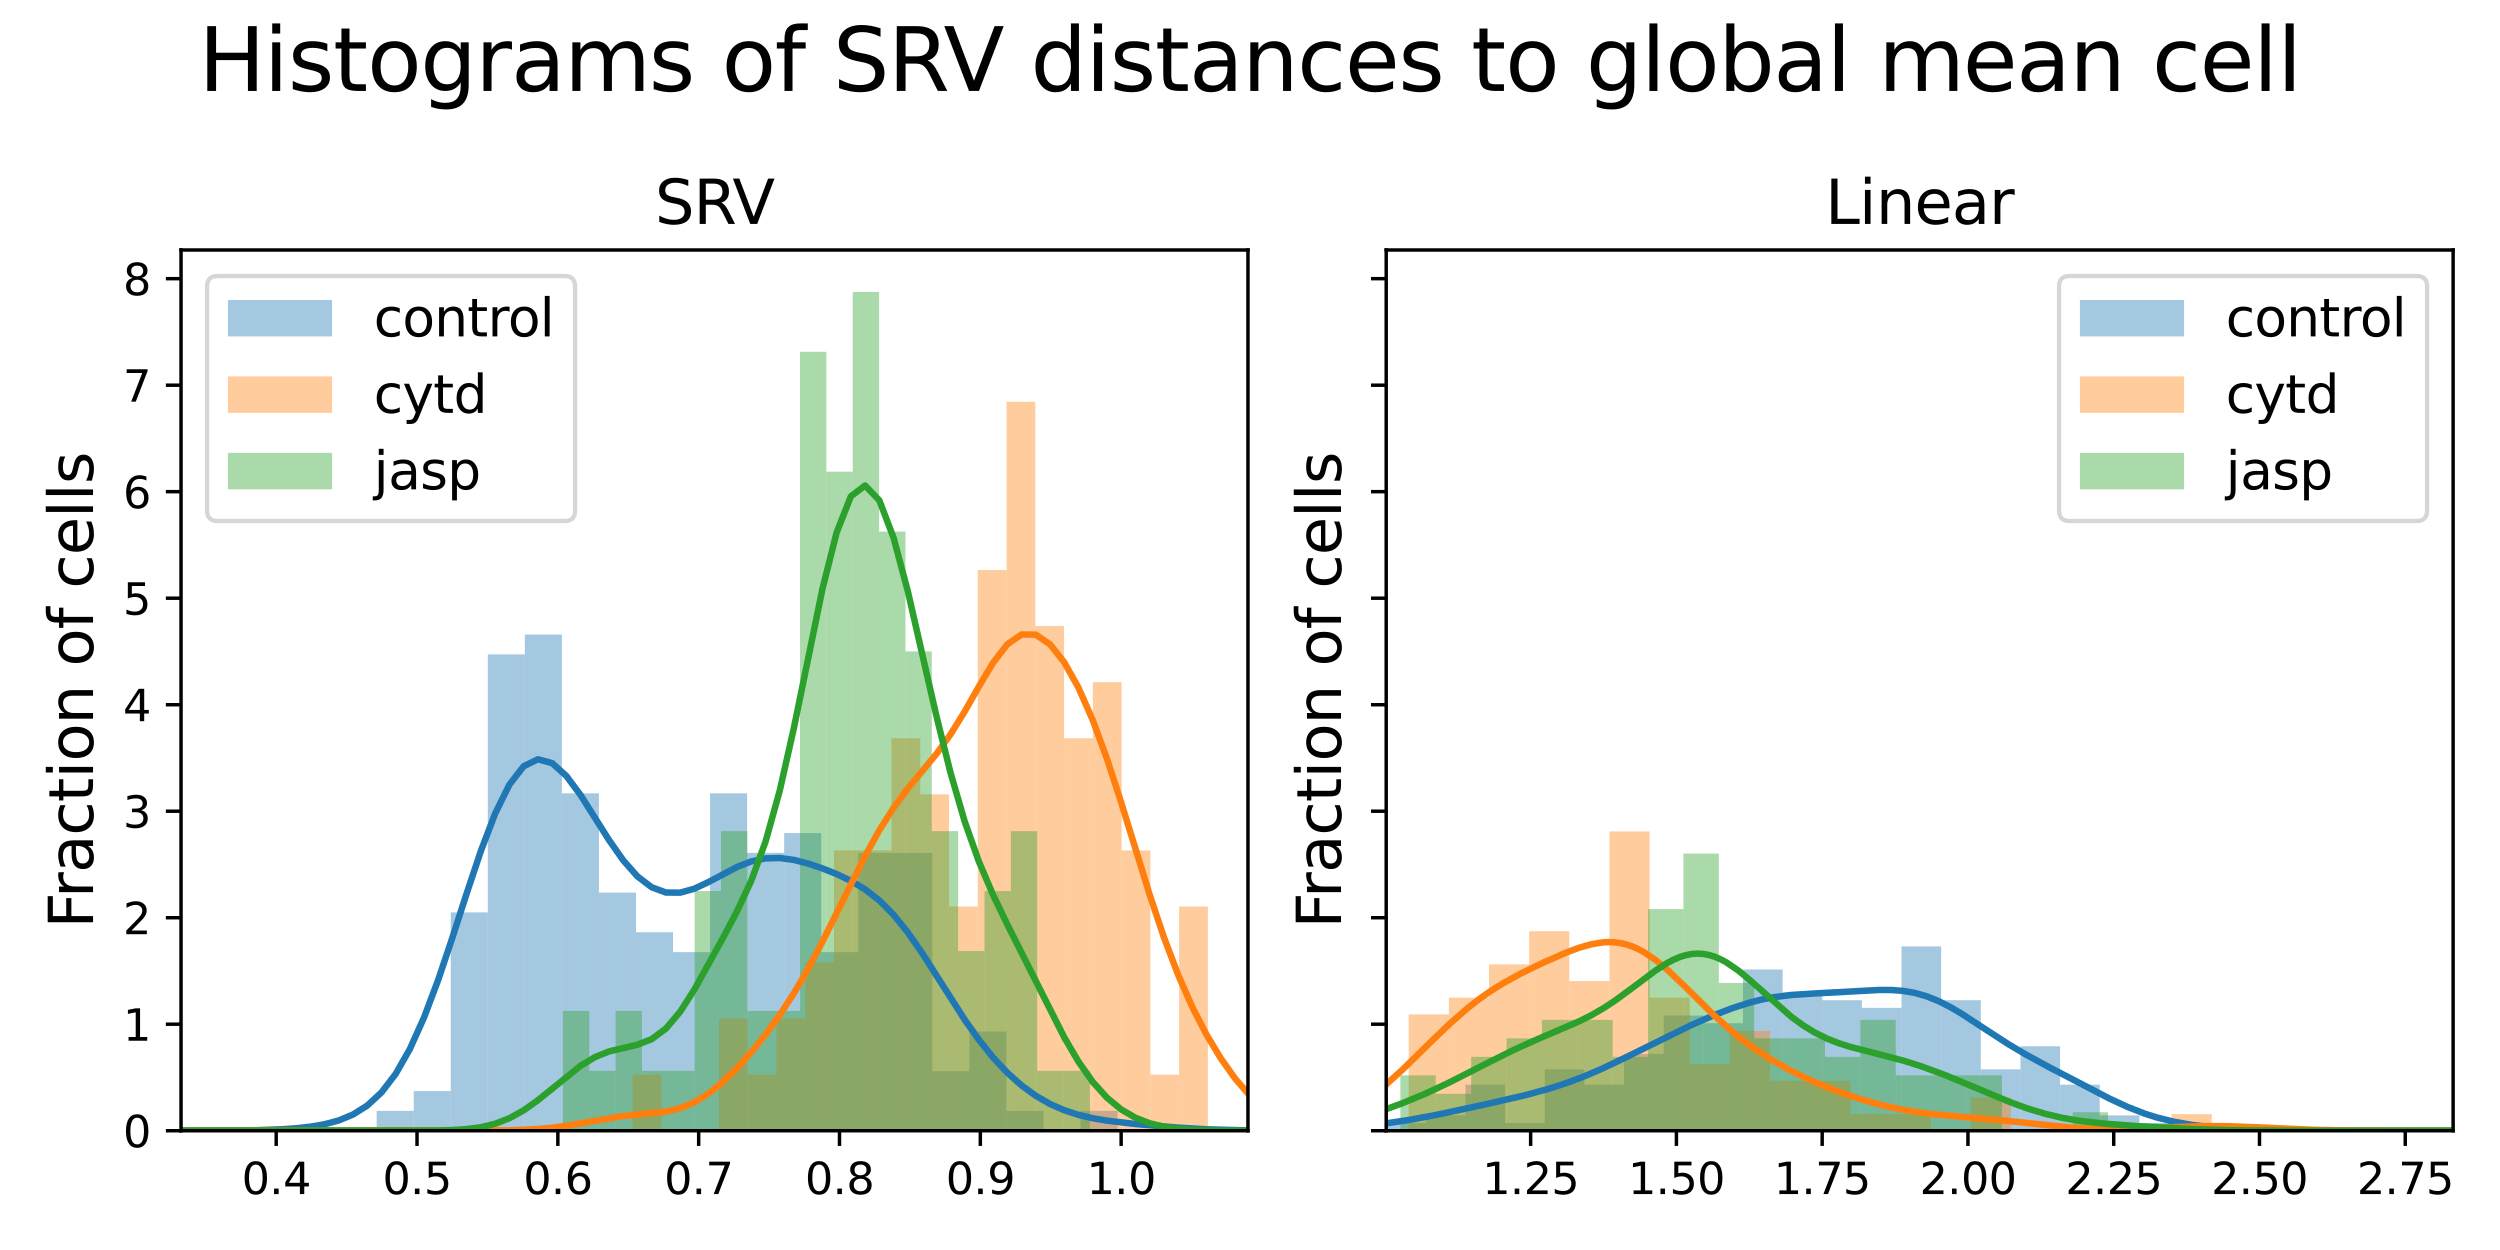 <?xml version="1.0" encoding="utf-8" standalone="no"?>
<!DOCTYPE svg PUBLIC "-//W3C//DTD SVG 1.1//EN"
  "http://www.w3.org/Graphics/SVG/1.1/DTD/svg11.dtd">
<svg xmlns:xlink="http://www.w3.org/1999/xlink" width="576pt" height="288pt" viewBox="0 0 576 288" xmlns="http://www.w3.org/2000/svg" version="1.1">
 <defs>
  <style type="text/css">*{stroke-linejoin: round; stroke-linecap: butt}</style>
 </defs>
 <g id="figure_1">
  <g id="patch_1">
   <path d="M 0 288 
L 576 288 
L 576 0 
L 0 0 
z
" style="fill: #ffffff"/>
  </g>
  <g id="axes_1">
   <g id="patch_2">
    <path d="M 41.712 260.522 
L 287.531 260.522 
L 287.531 57.594 
L 41.712 57.594 
z
" style="fill: #ffffff"/>
   </g>
   <g id="patch_3">
    <path d="M 86.782 260.522 
L 95.317 260.522 
L 95.317 255.949 
L 86.782 255.949 
z
" clip-path="url(#p59a812762a)" style="fill: #1f77b4; opacity: 0.4"/>
   </g>
   <g id="patch_4">
    <path d="M 95.317 260.522 
L 103.853 260.522 
L 103.853 251.376 
L 95.317 251.376 
z
" clip-path="url(#p59a812762a)" style="fill: #1f77b4; opacity: 0.4"/>
   </g>
   <g id="patch_5">
    <path d="M 103.853 260.522 
L 112.388 260.522 
L 112.388 210.222 
L 103.853 210.222 
z
" clip-path="url(#p59a812762a)" style="fill: #1f77b4; opacity: 0.4"/>
   </g>
   <g id="patch_6">
    <path d="M 112.388 260.522 
L 120.924 260.522 
L 120.924 150.777 
L 112.388 150.777 
z
" clip-path="url(#p59a812762a)" style="fill: #1f77b4; opacity: 0.4"/>
   </g>
   <g id="patch_7">
    <path d="M 120.924 260.522 
L 129.459 260.522 
L 129.459 146.204 
L 120.924 146.204 
z
" clip-path="url(#p59a812762a)" style="fill: #1f77b4; opacity: 0.4"/>
   </g>
   <g id="patch_8">
    <path d="M 129.459 260.522 
L 137.994 260.522 
L 137.994 182.786 
L 129.459 182.786 
z
" clip-path="url(#p59a812762a)" style="fill: #1f77b4; opacity: 0.4"/>
   </g>
   <g id="patch_9">
    <path d="M 137.994 260.522 
L 146.53 260.522 
L 146.53 205.649 
L 137.994 205.649 
z
" clip-path="url(#p59a812762a)" style="fill: #1f77b4; opacity: 0.4"/>
   </g>
   <g id="patch_10">
    <path d="M 146.53 260.522 
L 155.065 260.522 
L 155.065 214.795 
L 146.53 214.795 
z
" clip-path="url(#p59a812762a)" style="fill: #1f77b4; opacity: 0.4"/>
   </g>
   <g id="patch_11">
    <path d="M 155.065 260.522 
L 163.6 260.522 
L 163.6 219.367 
L 155.065 219.367 
z
" clip-path="url(#p59a812762a)" style="fill: #1f77b4; opacity: 0.4"/>
   </g>
   <g id="patch_12">
    <path d="M 163.6 260.522 
L 172.136 260.522 
L 172.136 182.786 
L 163.6 182.786 
z
" clip-path="url(#p59a812762a)" style="fill: #1f77b4; opacity: 0.4"/>
   </g>
   <g id="patch_13">
    <path d="M 172.136 260.522 
L 180.671 260.522 
L 180.671 196.504 
L 172.136 196.504 
z
" clip-path="url(#p59a812762a)" style="fill: #1f77b4; opacity: 0.4"/>
   </g>
   <g id="patch_14">
    <path d="M 180.671 260.522 
L 189.207 260.522 
L 189.207 191.931 
L 180.671 191.931 
z
" clip-path="url(#p59a812762a)" style="fill: #1f77b4; opacity: 0.4"/>
   </g>
   <g id="patch_15">
    <path d="M 189.207 260.522 
L 197.742 260.522 
L 197.742 219.367 
L 189.207 219.367 
z
" clip-path="url(#p59a812762a)" style="fill: #1f77b4; opacity: 0.4"/>
   </g>
   <g id="patch_16">
    <path d="M 197.742 260.522 
L 206.277 260.522 
L 206.277 196.504 
L 197.742 196.504 
z
" clip-path="url(#p59a812762a)" style="fill: #1f77b4; opacity: 0.4"/>
   </g>
   <g id="patch_17">
    <path d="M 206.277 260.522 
L 214.813 260.522 
L 214.813 196.504 
L 206.277 196.504 
z
" clip-path="url(#p59a812762a)" style="fill: #1f77b4; opacity: 0.4"/>
   </g>
   <g id="patch_18">
    <path d="M 214.813 260.522 
L 223.348 260.522 
L 223.348 246.804 
L 214.813 246.804 
z
" clip-path="url(#p59a812762a)" style="fill: #1f77b4; opacity: 0.4"/>
   </g>
   <g id="patch_19">
    <path d="M 223.348 260.522 
L 231.884 260.522 
L 231.884 237.658 
L 223.348 237.658 
z
" clip-path="url(#p59a812762a)" style="fill: #1f77b4; opacity: 0.4"/>
   </g>
   <g id="patch_20">
    <path d="M 231.884 260.522 
L 240.419 260.522 
L 240.419 255.949 
L 231.884 255.949 
z
" clip-path="url(#p59a812762a)" style="fill: #1f77b4; opacity: 0.4"/>
   </g>
   <g id="patch_21">
    <path d="M 240.419 260.522 
L 248.954 260.522 
L 248.954 260.522 
L 240.419 260.522 
z
" clip-path="url(#p59a812762a)" style="fill: #1f77b4; opacity: 0.4"/>
   </g>
   <g id="patch_22">
    <path d="M 248.954 260.522 
L 257.49 260.522 
L 257.49 255.949 
L 248.954 255.949 
z
" clip-path="url(#p59a812762a)" style="fill: #1f77b4; opacity: 0.4"/>
   </g>
   <g id="patch_23">
    <path d="M 145.757 260.522 
L 152.384 260.522 
L 152.384 247.603 
L 145.757 247.603 
z
" clip-path="url(#p59a812762a)" style="fill: #ff7f0e; opacity: 0.4"/>
   </g>
   <g id="patch_24">
    <path d="M 152.384 260.522 
L 159.011 260.522 
L 159.011 260.522 
L 152.384 260.522 
z
" clip-path="url(#p59a812762a)" style="fill: #ff7f0e; opacity: 0.4"/>
   </g>
   <g id="patch_25">
    <path d="M 159.011 260.522 
L 165.638 260.522 
L 165.638 260.522 
L 159.011 260.522 
z
" clip-path="url(#p59a812762a)" style="fill: #ff7f0e; opacity: 0.4"/>
   </g>
   <g id="patch_26">
    <path d="M 165.638 260.522 
L 172.265 260.522 
L 172.265 234.684 
L 165.638 234.684 
z
" clip-path="url(#p59a812762a)" style="fill: #ff7f0e; opacity: 0.4"/>
   </g>
   <g id="patch_27">
    <path d="M 172.265 260.522 
L 178.892 260.522 
L 178.892 247.603 
L 172.265 247.603 
z
" clip-path="url(#p59a812762a)" style="fill: #ff7f0e; opacity: 0.4"/>
   </g>
   <g id="patch_28">
    <path d="M 178.892 260.522 
L 185.519 260.522 
L 185.519 234.684 
L 178.892 234.684 
z
" clip-path="url(#p59a812762a)" style="fill: #ff7f0e; opacity: 0.4"/>
   </g>
   <g id="patch_29">
    <path d="M 185.519 260.522 
L 192.146 260.522 
L 192.146 221.765 
L 185.519 221.765 
z
" clip-path="url(#p59a812762a)" style="fill: #ff7f0e; opacity: 0.4"/>
   </g>
   <g id="patch_30">
    <path d="M 192.146 260.522 
L 198.773 260.522 
L 198.773 195.927 
L 192.146 195.927 
z
" clip-path="url(#p59a812762a)" style="fill: #ff7f0e; opacity: 0.4"/>
   </g>
   <g id="patch_31">
    <path d="M 198.773 260.522 
L 205.4 260.522 
L 205.4 195.927 
L 198.773 195.927 
z
" clip-path="url(#p59a812762a)" style="fill: #ff7f0e; opacity: 0.4"/>
   </g>
   <g id="patch_32">
    <path d="M 205.4 260.522 
L 212.027 260.522 
L 212.027 170.089 
L 205.4 170.089 
z
" clip-path="url(#p59a812762a)" style="fill: #ff7f0e; opacity: 0.4"/>
   </g>
   <g id="patch_33">
    <path d="M 212.027 260.522 
L 218.654 260.522 
L 218.654 183.008 
L 212.027 183.008 
z
" clip-path="url(#p59a812762a)" style="fill: #ff7f0e; opacity: 0.4"/>
   </g>
   <g id="patch_34">
    <path d="M 218.654 260.522 
L 225.281 260.522 
L 225.281 208.846 
L 218.654 208.846 
z
" clip-path="url(#p59a812762a)" style="fill: #ff7f0e; opacity: 0.4"/>
   </g>
   <g id="patch_35">
    <path d="M 225.281 260.522 
L 231.908 260.522 
L 231.908 131.332 
L 225.281 131.332 
z
" clip-path="url(#p59a812762a)" style="fill: #ff7f0e; opacity: 0.4"/>
   </g>
   <g id="patch_36">
    <path d="M 231.908 260.522 
L 238.535 260.522 
L 238.535 92.576 
L 231.908 92.576 
z
" clip-path="url(#p59a812762a)" style="fill: #ff7f0e; opacity: 0.4"/>
   </g>
   <g id="patch_37">
    <path d="M 238.535 260.522 
L 245.162 260.522 
L 245.162 144.251 
L 238.535 144.251 
z
" clip-path="url(#p59a812762a)" style="fill: #ff7f0e; opacity: 0.4"/>
   </g>
   <g id="patch_38">
    <path d="M 245.162 260.522 
L 251.789 260.522 
L 251.789 170.089 
L 245.162 170.089 
z
" clip-path="url(#p59a812762a)" style="fill: #ff7f0e; opacity: 0.4"/>
   </g>
   <g id="patch_39">
    <path d="M 251.789 260.522 
L 258.416 260.522 
L 258.416 157.17 
L 251.789 157.17 
z
" clip-path="url(#p59a812762a)" style="fill: #ff7f0e; opacity: 0.4"/>
   </g>
   <g id="patch_40">
    <path d="M 258.416 260.522 
L 265.043 260.522 
L 265.043 195.927 
L 258.416 195.927 
z
" clip-path="url(#p59a812762a)" style="fill: #ff7f0e; opacity: 0.4"/>
   </g>
   <g id="patch_41">
    <path d="M 265.043 260.522 
L 271.67 260.522 
L 271.67 247.603 
L 265.043 247.603 
z
" clip-path="url(#p59a812762a)" style="fill: #ff7f0e; opacity: 0.4"/>
   </g>
   <g id="patch_42">
    <path d="M 271.67 260.522 
L 278.297 260.522 
L 278.297 208.846 
L 271.67 208.846 
z
" clip-path="url(#p59a812762a)" style="fill: #ff7f0e; opacity: 0.4"/>
   </g>
   <g id="patch_43">
    <path d="M 129.69 260.522 
L 135.762 260.522 
L 135.762 232.913 
L 129.69 232.913 
z
" clip-path="url(#p59a812762a)" style="fill: #2ca02c; opacity: 0.4"/>
   </g>
   <g id="patch_44">
    <path d="M 135.762 260.522 
L 141.833 260.522 
L 141.833 246.717 
L 135.762 246.717 
z
" clip-path="url(#p59a812762a)" style="fill: #2ca02c; opacity: 0.4"/>
   </g>
   <g id="patch_45">
    <path d="M 141.833 260.522 
L 147.904 260.522 
L 147.904 232.913 
L 141.833 232.913 
z
" clip-path="url(#p59a812762a)" style="fill: #2ca02c; opacity: 0.4"/>
   </g>
   <g id="patch_46">
    <path d="M 147.904 260.522 
L 153.975 260.522 
L 153.975 246.717 
L 147.904 246.717 
z
" clip-path="url(#p59a812762a)" style="fill: #2ca02c; opacity: 0.4"/>
   </g>
   <g id="patch_47">
    <path d="M 153.975 260.522 
L 160.047 260.522 
L 160.047 246.717 
L 153.975 246.717 
z
" clip-path="url(#p59a812762a)" style="fill: #2ca02c; opacity: 0.4"/>
   </g>
   <g id="patch_48">
    <path d="M 160.047 260.522 
L 166.118 260.522 
L 166.118 205.303 
L 160.047 205.303 
z
" clip-path="url(#p59a812762a)" style="fill: #2ca02c; opacity: 0.4"/>
   </g>
   <g id="patch_49">
    <path d="M 166.118 260.522 
L 172.189 260.522 
L 172.189 191.499 
L 166.118 191.499 
z
" clip-path="url(#p59a812762a)" style="fill: #2ca02c; opacity: 0.4"/>
   </g>
   <g id="patch_50">
    <path d="M 172.189 260.522 
L 178.26 260.522 
L 178.26 232.913 
L 172.189 232.913 
z
" clip-path="url(#p59a812762a)" style="fill: #2ca02c; opacity: 0.4"/>
   </g>
   <g id="patch_51">
    <path d="M 178.26 260.522 
L 184.332 260.522 
L 184.332 232.913 
L 178.26 232.913 
z
" clip-path="url(#p59a812762a)" style="fill: #2ca02c; opacity: 0.4"/>
   </g>
   <g id="patch_52">
    <path d="M 184.332 260.522 
L 190.403 260.522 
L 190.403 81.062 
L 184.332 81.062 
z
" clip-path="url(#p59a812762a)" style="fill: #2ca02c; opacity: 0.4"/>
   </g>
   <g id="patch_53">
    <path d="M 190.403 260.522 
L 196.474 260.522 
L 196.474 108.671 
L 190.403 108.671 
z
" clip-path="url(#p59a812762a)" style="fill: #2ca02c; opacity: 0.4"/>
   </g>
   <g id="patch_54">
    <path d="M 196.474 260.522 
L 202.546 260.522 
L 202.546 67.257 
L 196.474 67.257 
z
" clip-path="url(#p59a812762a)" style="fill: #2ca02c; opacity: 0.4"/>
   </g>
   <g id="patch_55">
    <path d="M 202.546 260.522 
L 208.617 260.522 
L 208.617 122.476 
L 202.546 122.476 
z
" clip-path="url(#p59a812762a)" style="fill: #2ca02c; opacity: 0.4"/>
   </g>
   <g id="patch_56">
    <path d="M 208.617 260.522 
L 214.688 260.522 
L 214.688 150.085 
L 208.617 150.085 
z
" clip-path="url(#p59a812762a)" style="fill: #2ca02c; opacity: 0.4"/>
   </g>
   <g id="patch_57">
    <path d="M 214.688 260.522 
L 220.759 260.522 
L 220.759 191.499 
L 214.688 191.499 
z
" clip-path="url(#p59a812762a)" style="fill: #2ca02c; opacity: 0.4"/>
   </g>
   <g id="patch_58">
    <path d="M 220.759 260.522 
L 226.831 260.522 
L 226.831 219.108 
L 220.759 219.108 
z
" clip-path="url(#p59a812762a)" style="fill: #2ca02c; opacity: 0.4"/>
   </g>
   <g id="patch_59">
    <path d="M 226.831 260.522 
L 232.902 260.522 
L 232.902 205.303 
L 226.831 205.303 
z
" clip-path="url(#p59a812762a)" style="fill: #2ca02c; opacity: 0.4"/>
   </g>
   <g id="patch_60">
    <path d="M 232.902 260.522 
L 238.973 260.522 
L 238.973 191.499 
L 232.902 191.499 
z
" clip-path="url(#p59a812762a)" style="fill: #2ca02c; opacity: 0.4"/>
   </g>
   <g id="patch_61">
    <path d="M 238.973 260.522 
L 245.044 260.522 
L 245.044 246.717 
L 238.973 246.717 
z
" clip-path="url(#p59a812762a)" style="fill: #2ca02c; opacity: 0.4"/>
   </g>
   <g id="patch_62">
    <path d="M 245.044 260.522 
L 251.116 260.522 
L 251.116 246.717 
L 245.044 246.717 
z
" clip-path="url(#p59a812762a)" style="fill: #2ca02c; opacity: 0.4"/>
   </g>
   <g id="matplotlib.axis_1">
    <g id="xtick_1">
     <g id="line2d_1">
      <defs>
       <path id="m7055e37f66" d="M 0 0 
L 0 3.5 
" style="stroke: #000000; stroke-width: 0.8"/>
      </defs>
      <g>
       <use xlink:href="#m7055e37f66" x="63.635" y="260.522" style="stroke: #000000; stroke-width: 0.8"/>
      </g>
     </g>
     <g id="text_1">
      <!-- 0.4 -->
      <g transform="translate(55.683 275.12) scale(0.1 -0.1)">
       <defs>
        <path id="DejaVuSans-30" d="M 2034 4250 
Q 1547 4250 1301 3770 
Q 1056 3291 1056 2328 
Q 1056 1369 1301 889 
Q 1547 409 2034 409 
Q 2525 409 2770 889 
Q 3016 1369 3016 2328 
Q 3016 3291 2770 3770 
Q 2525 4250 2034 4250 
z
M 2034 4750 
Q 2819 4750 3233 4129 
Q 3647 3509 3647 2328 
Q 3647 1150 3233 529 
Q 2819 -91 2034 -91 
Q 1250 -91 836 529 
Q 422 1150 422 2328 
Q 422 3509 836 4129 
Q 1250 4750 2034 4750 
z
" transform="scale(0.016)"/>
        <path id="DejaVuSans-2e" d="M 684 794 
L 1344 794 
L 1344 0 
L 684 0 
L 684 794 
z
" transform="scale(0.016)"/>
        <path id="DejaVuSans-34" d="M 2419 4116 
L 825 1625 
L 2419 1625 
L 2419 4116 
z
M 2253 4666 
L 3047 4666 
L 3047 1625 
L 3713 1625 
L 3713 1100 
L 3047 1100 
L 3047 0 
L 2419 0 
L 2419 1100 
L 313 1100 
L 313 1709 
L 2253 4666 
z
" transform="scale(0.016)"/>
       </defs>
       <use xlink:href="#DejaVuSans-30"/>
       <use xlink:href="#DejaVuSans-2e" x="63.623"/>
       <use xlink:href="#DejaVuSans-34" x="95.41"/>
      </g>
     </g>
    </g>
    <g id="xtick_2">
     <g id="line2d_2">
      <g>
       <use xlink:href="#m7055e37f66" x="96.081" y="260.522" style="stroke: #000000; stroke-width: 0.8"/>
      </g>
     </g>
     <g id="text_2">
      <!-- 0.5 -->
      <g transform="translate(88.13 275.12) scale(0.1 -0.1)">
       <defs>
        <path id="DejaVuSans-35" d="M 691 4666 
L 3169 4666 
L 3169 4134 
L 1269 4134 
L 1269 2991 
Q 1406 3038 1543 3061 
Q 1681 3084 1819 3084 
Q 2600 3084 3056 2656 
Q 3513 2228 3513 1497 
Q 3513 744 3044 326 
Q 2575 -91 1722 -91 
Q 1428 -91 1123 -41 
Q 819 9 494 109 
L 494 744 
Q 775 591 1075 516 
Q 1375 441 1709 441 
Q 2250 441 2565 725 
Q 2881 1009 2881 1497 
Q 2881 1984 2565 2268 
Q 2250 2553 1709 2553 
Q 1456 2553 1204 2497 
Q 953 2441 691 2322 
L 691 4666 
z
" transform="scale(0.016)"/>
       </defs>
       <use xlink:href="#DejaVuSans-30"/>
       <use xlink:href="#DejaVuSans-2e" x="63.623"/>
       <use xlink:href="#DejaVuSans-35" x="95.41"/>
      </g>
     </g>
    </g>
    <g id="xtick_3">
     <g id="line2d_3">
      <g>
       <use xlink:href="#m7055e37f66" x="128.528" y="260.522" style="stroke: #000000; stroke-width: 0.8"/>
      </g>
     </g>
     <g id="text_3">
      <!-- 0.6 -->
      <g transform="translate(120.576 275.12) scale(0.1 -0.1)">
       <defs>
        <path id="DejaVuSans-36" d="M 2113 2584 
Q 1688 2584 1439 2293 
Q 1191 2003 1191 1497 
Q 1191 994 1439 701 
Q 1688 409 2113 409 
Q 2538 409 2786 701 
Q 3034 994 3034 1497 
Q 3034 2003 2786 2293 
Q 2538 2584 2113 2584 
z
M 3366 4563 
L 3366 3988 
Q 3128 4100 2886 4159 
Q 2644 4219 2406 4219 
Q 1781 4219 1451 3797 
Q 1122 3375 1075 2522 
Q 1259 2794 1537 2939 
Q 1816 3084 2150 3084 
Q 2853 3084 3261 2657 
Q 3669 2231 3669 1497 
Q 3669 778 3244 343 
Q 2819 -91 2113 -91 
Q 1303 -91 875 529 
Q 447 1150 447 2328 
Q 447 3434 972 4092 
Q 1497 4750 2381 4750 
Q 2619 4750 2861 4703 
Q 3103 4656 3366 4563 
z
" transform="scale(0.016)"/>
       </defs>
       <use xlink:href="#DejaVuSans-30"/>
       <use xlink:href="#DejaVuSans-2e" x="63.623"/>
       <use xlink:href="#DejaVuSans-36" x="95.41"/>
      </g>
     </g>
    </g>
    <g id="xtick_4">
     <g id="line2d_4">
      <g>
       <use xlink:href="#m7055e37f66" x="160.974" y="260.522" style="stroke: #000000; stroke-width: 0.8"/>
      </g>
     </g>
     <g id="text_4">
      <!-- 0.7 -->
      <g transform="translate(153.022 275.12) scale(0.1 -0.1)">
       <defs>
        <path id="DejaVuSans-37" d="M 525 4666 
L 3525 4666 
L 3525 4397 
L 1831 0 
L 1172 0 
L 2766 4134 
L 525 4134 
L 525 4666 
z
" transform="scale(0.016)"/>
       </defs>
       <use xlink:href="#DejaVuSans-30"/>
       <use xlink:href="#DejaVuSans-2e" x="63.623"/>
       <use xlink:href="#DejaVuSans-37" x="95.41"/>
      </g>
     </g>
    </g>
    <g id="xtick_5">
     <g id="line2d_5">
      <g>
       <use xlink:href="#m7055e37f66" x="193.42" y="260.522" style="stroke: #000000; stroke-width: 0.8"/>
      </g>
     </g>
     <g id="text_5">
      <!-- 0.8 -->
      <g transform="translate(185.469 275.12) scale(0.1 -0.1)">
       <defs>
        <path id="DejaVuSans-38" d="M 2034 2216 
Q 1584 2216 1326 1975 
Q 1069 1734 1069 1313 
Q 1069 891 1326 650 
Q 1584 409 2034 409 
Q 2484 409 2743 651 
Q 3003 894 3003 1313 
Q 3003 1734 2745 1975 
Q 2488 2216 2034 2216 
z
M 1403 2484 
Q 997 2584 770 2862 
Q 544 3141 544 3541 
Q 544 4100 942 4425 
Q 1341 4750 2034 4750 
Q 2731 4750 3128 4425 
Q 3525 4100 3525 3541 
Q 3525 3141 3298 2862 
Q 3072 2584 2669 2484 
Q 3125 2378 3379 2068 
Q 3634 1759 3634 1313 
Q 3634 634 3220 271 
Q 2806 -91 2034 -91 
Q 1263 -91 848 271 
Q 434 634 434 1313 
Q 434 1759 690 2068 
Q 947 2378 1403 2484 
z
M 1172 3481 
Q 1172 3119 1398 2916 
Q 1625 2713 2034 2713 
Q 2441 2713 2670 2916 
Q 2900 3119 2900 3481 
Q 2900 3844 2670 4047 
Q 2441 4250 2034 4250 
Q 1625 4250 1398 4047 
Q 1172 3844 1172 3481 
z
" transform="scale(0.016)"/>
       </defs>
       <use xlink:href="#DejaVuSans-30"/>
       <use xlink:href="#DejaVuSans-2e" x="63.623"/>
       <use xlink:href="#DejaVuSans-38" x="95.41"/>
      </g>
     </g>
    </g>
    <g id="xtick_6">
     <g id="line2d_6">
      <g>
       <use xlink:href="#m7055e37f66" x="225.867" y="260.522" style="stroke: #000000; stroke-width: 0.8"/>
      </g>
     </g>
     <g id="text_6">
      <!-- 0.9 -->
      <g transform="translate(217.915 275.12) scale(0.1 -0.1)">
       <defs>
        <path id="DejaVuSans-39" d="M 703 97 
L 703 672 
Q 941 559 1184 500 
Q 1428 441 1663 441 
Q 2288 441 2617 861 
Q 2947 1281 2994 2138 
Q 2813 1869 2534 1725 
Q 2256 1581 1919 1581 
Q 1219 1581 811 2004 
Q 403 2428 403 3163 
Q 403 3881 828 4315 
Q 1253 4750 1959 4750 
Q 2769 4750 3195 4129 
Q 3622 3509 3622 2328 
Q 3622 1225 3098 567 
Q 2575 -91 1691 -91 
Q 1453 -91 1209 -44 
Q 966 3 703 97 
z
M 1959 2075 
Q 2384 2075 2632 2365 
Q 2881 2656 2881 3163 
Q 2881 3666 2632 3958 
Q 2384 4250 1959 4250 
Q 1534 4250 1286 3958 
Q 1038 3666 1038 3163 
Q 1038 2656 1286 2365 
Q 1534 2075 1959 2075 
z
" transform="scale(0.016)"/>
       </defs>
       <use xlink:href="#DejaVuSans-30"/>
       <use xlink:href="#DejaVuSans-2e" x="63.623"/>
       <use xlink:href="#DejaVuSans-39" x="95.41"/>
      </g>
     </g>
    </g>
    <g id="xtick_7">
     <g id="line2d_7">
      <g>
       <use xlink:href="#m7055e37f66" x="258.313" y="260.522" style="stroke: #000000; stroke-width: 0.8"/>
      </g>
     </g>
     <g id="text_7">
      <!-- 1.0 -->
      <g transform="translate(250.362 275.12) scale(0.1 -0.1)">
       <defs>
        <path id="DejaVuSans-31" d="M 794 531 
L 1825 531 
L 1825 4091 
L 703 3866 
L 703 4441 
L 1819 4666 
L 2450 4666 
L 2450 531 
L 3481 531 
L 3481 0 
L 794 0 
L 794 531 
z
" transform="scale(0.016)"/>
       </defs>
       <use xlink:href="#DejaVuSans-31"/>
       <use xlink:href="#DejaVuSans-2e" x="63.623"/>
       <use xlink:href="#DejaVuSans-30" x="95.41"/>
      </g>
     </g>
    </g>
   </g>
   <g id="matplotlib.axis_2">
    <g id="ytick_1">
     <g id="line2d_8">
      <defs>
       <path id="m961b5dd79e" d="M 0 0 
L -3.5 0 
" style="stroke: #000000; stroke-width: 0.8"/>
      </defs>
      <g>
       <use xlink:href="#m961b5dd79e" x="41.712" y="260.522" style="stroke: #000000; stroke-width: 0.8"/>
      </g>
     </g>
     <g id="text_8">
      <!-- 0 -->
      <g transform="translate(28.349 264.321) scale(0.1 -0.1)">
       <use xlink:href="#DejaVuSans-30"/>
      </g>
     </g>
    </g>
    <g id="ytick_2">
     <g id="line2d_9">
      <g>
       <use xlink:href="#m961b5dd79e" x="41.712" y="235.983" style="stroke: #000000; stroke-width: 0.8"/>
      </g>
     </g>
     <g id="text_9">
      <!-- 1 -->
      <g transform="translate(28.349 239.782) scale(0.1 -0.1)">
       <use xlink:href="#DejaVuSans-31"/>
      </g>
     </g>
    </g>
    <g id="ytick_3">
     <g id="line2d_10">
      <g>
       <use xlink:href="#m961b5dd79e" x="41.712" y="211.443" style="stroke: #000000; stroke-width: 0.8"/>
      </g>
     </g>
     <g id="text_10">
      <!-- 2 -->
      <g transform="translate(28.349 215.243) scale(0.1 -0.1)">
       <defs>
        <path id="DejaVuSans-32" d="M 1228 531 
L 3431 531 
L 3431 0 
L 469 0 
L 469 531 
Q 828 903 1448 1529 
Q 2069 2156 2228 2338 
Q 2531 2678 2651 2914 
Q 2772 3150 2772 3378 
Q 2772 3750 2511 3984 
Q 2250 4219 1831 4219 
Q 1534 4219 1204 4116 
Q 875 4013 500 3803 
L 500 4441 
Q 881 4594 1212 4672 
Q 1544 4750 1819 4750 
Q 2544 4750 2975 4387 
Q 3406 4025 3406 3419 
Q 3406 3131 3298 2873 
Q 3191 2616 2906 2266 
Q 2828 2175 2409 1742 
Q 1991 1309 1228 531 
z
" transform="scale(0.016)"/>
       </defs>
       <use xlink:href="#DejaVuSans-32"/>
      </g>
     </g>
    </g>
    <g id="ytick_4">
     <g id="line2d_11">
      <g>
       <use xlink:href="#m961b5dd79e" x="41.712" y="186.904" style="stroke: #000000; stroke-width: 0.8"/>
      </g>
     </g>
     <g id="text_11">
      <!-- 3 -->
      <g transform="translate(28.349 190.703) scale(0.1 -0.1)">
       <defs>
        <path id="DejaVuSans-33" d="M 2597 2516 
Q 3050 2419 3304 2112 
Q 3559 1806 3559 1356 
Q 3559 666 3084 287 
Q 2609 -91 1734 -91 
Q 1441 -91 1130 -33 
Q 819 25 488 141 
L 488 750 
Q 750 597 1062 519 
Q 1375 441 1716 441 
Q 2309 441 2620 675 
Q 2931 909 2931 1356 
Q 2931 1769 2642 2001 
Q 2353 2234 1838 2234 
L 1294 2234 
L 1294 2753 
L 1863 2753 
Q 2328 2753 2575 2939 
Q 2822 3125 2822 3475 
Q 2822 3834 2567 4026 
Q 2313 4219 1838 4219 
Q 1578 4219 1281 4162 
Q 984 4106 628 3988 
L 628 4550 
Q 988 4650 1302 4700 
Q 1616 4750 1894 4750 
Q 2613 4750 3031 4423 
Q 3450 4097 3450 3541 
Q 3450 3153 3228 2886 
Q 3006 2619 2597 2516 
z
" transform="scale(0.016)"/>
       </defs>
       <use xlink:href="#DejaVuSans-33"/>
      </g>
     </g>
    </g>
    <g id="ytick_5">
     <g id="line2d_12">
      <g>
       <use xlink:href="#m961b5dd79e" x="41.712" y="162.365" style="stroke: #000000; stroke-width: 0.8"/>
      </g>
     </g>
     <g id="text_12">
      <!-- 4 -->
      <g transform="translate(28.349 166.164) scale(0.1 -0.1)">
       <use xlink:href="#DejaVuSans-34"/>
      </g>
     </g>
    </g>
    <g id="ytick_6">
     <g id="line2d_13">
      <g>
       <use xlink:href="#m961b5dd79e" x="41.712" y="137.826" style="stroke: #000000; stroke-width: 0.8"/>
      </g>
     </g>
     <g id="text_13">
      <!-- 5 -->
      <g transform="translate(28.349 141.625) scale(0.1 -0.1)">
       <use xlink:href="#DejaVuSans-35"/>
      </g>
     </g>
    </g>
    <g id="ytick_7">
     <g id="line2d_14">
      <g>
       <use xlink:href="#m961b5dd79e" x="41.712" y="113.287" style="stroke: #000000; stroke-width: 0.8"/>
      </g>
     </g>
     <g id="text_14">
      <!-- 6 -->
      <g transform="translate(28.349 117.086) scale(0.1 -0.1)">
       <use xlink:href="#DejaVuSans-36"/>
      </g>
     </g>
    </g>
    <g id="ytick_8">
     <g id="line2d_15">
      <g>
       <use xlink:href="#m961b5dd79e" x="41.712" y="88.747" style="stroke: #000000; stroke-width: 0.8"/>
      </g>
     </g>
     <g id="text_15">
      <!-- 7 -->
      <g transform="translate(28.349 92.547) scale(0.1 -0.1)">
       <use xlink:href="#DejaVuSans-37"/>
      </g>
     </g>
    </g>
    <g id="ytick_9">
     <g id="line2d_16">
      <g>
       <use xlink:href="#m961b5dd79e" x="41.712" y="64.208" style="stroke: #000000; stroke-width: 0.8"/>
      </g>
     </g>
     <g id="text_16">
      <!-- 8 -->
      <g transform="translate(28.349 68.007) scale(0.1 -0.1)">
       <use xlink:href="#DejaVuSans-38"/>
      </g>
     </g>
    </g>
    <g id="text_17">
     <!-- Fraction of cells -->
     <g transform="translate(21.438 213.89) rotate(-90) scale(0.14 -0.14)">
      <defs>
       <path id="DejaVuSans-46" d="M 628 4666 
L 3309 4666 
L 3309 4134 
L 1259 4134 
L 1259 2759 
L 3109 2759 
L 3109 2228 
L 1259 2228 
L 1259 0 
L 628 0 
L 628 4666 
z
" transform="scale(0.016)"/>
       <path id="DejaVuSans-72" d="M 2631 2963 
Q 2534 3019 2420 3045 
Q 2306 3072 2169 3072 
Q 1681 3072 1420 2755 
Q 1159 2438 1159 1844 
L 1159 0 
L 581 0 
L 581 3500 
L 1159 3500 
L 1159 2956 
Q 1341 3275 1631 3429 
Q 1922 3584 2338 3584 
Q 2397 3584 2469 3576 
Q 2541 3569 2628 3553 
L 2631 2963 
z
" transform="scale(0.016)"/>
       <path id="DejaVuSans-61" d="M 2194 1759 
Q 1497 1759 1228 1600 
Q 959 1441 959 1056 
Q 959 750 1161 570 
Q 1363 391 1709 391 
Q 2188 391 2477 730 
Q 2766 1069 2766 1631 
L 2766 1759 
L 2194 1759 
z
M 3341 1997 
L 3341 0 
L 2766 0 
L 2766 531 
Q 2569 213 2275 61 
Q 1981 -91 1556 -91 
Q 1019 -91 701 211 
Q 384 513 384 1019 
Q 384 1609 779 1909 
Q 1175 2209 1959 2209 
L 2766 2209 
L 2766 2266 
Q 2766 2663 2505 2880 
Q 2244 3097 1772 3097 
Q 1472 3097 1187 3025 
Q 903 2953 641 2809 
L 641 3341 
Q 956 3463 1253 3523 
Q 1550 3584 1831 3584 
Q 2591 3584 2966 3190 
Q 3341 2797 3341 1997 
z
" transform="scale(0.016)"/>
       <path id="DejaVuSans-63" d="M 3122 3366 
L 3122 2828 
Q 2878 2963 2633 3030 
Q 2388 3097 2138 3097 
Q 1578 3097 1268 2742 
Q 959 2388 959 1747 
Q 959 1106 1268 751 
Q 1578 397 2138 397 
Q 2388 397 2633 464 
Q 2878 531 3122 666 
L 3122 134 
Q 2881 22 2623 -34 
Q 2366 -91 2075 -91 
Q 1284 -91 818 406 
Q 353 903 353 1747 
Q 353 2603 823 3093 
Q 1294 3584 2113 3584 
Q 2378 3584 2631 3529 
Q 2884 3475 3122 3366 
z
" transform="scale(0.016)"/>
       <path id="DejaVuSans-74" d="M 1172 4494 
L 1172 3500 
L 2356 3500 
L 2356 3053 
L 1172 3053 
L 1172 1153 
Q 1172 725 1289 603 
Q 1406 481 1766 481 
L 2356 481 
L 2356 0 
L 1766 0 
Q 1100 0 847 248 
Q 594 497 594 1153 
L 594 3053 
L 172 3053 
L 172 3500 
L 594 3500 
L 594 4494 
L 1172 4494 
z
" transform="scale(0.016)"/>
       <path id="DejaVuSans-69" d="M 603 3500 
L 1178 3500 
L 1178 0 
L 603 0 
L 603 3500 
z
M 603 4863 
L 1178 4863 
L 1178 4134 
L 603 4134 
L 603 4863 
z
" transform="scale(0.016)"/>
       <path id="DejaVuSans-6f" d="M 1959 3097 
Q 1497 3097 1228 2736 
Q 959 2375 959 1747 
Q 959 1119 1226 758 
Q 1494 397 1959 397 
Q 2419 397 2687 759 
Q 2956 1122 2956 1747 
Q 2956 2369 2687 2733 
Q 2419 3097 1959 3097 
z
M 1959 3584 
Q 2709 3584 3137 3096 
Q 3566 2609 3566 1747 
Q 3566 888 3137 398 
Q 2709 -91 1959 -91 
Q 1206 -91 779 398 
Q 353 888 353 1747 
Q 353 2609 779 3096 
Q 1206 3584 1959 3584 
z
" transform="scale(0.016)"/>
       <path id="DejaVuSans-6e" d="M 3513 2113 
L 3513 0 
L 2938 0 
L 2938 2094 
Q 2938 2591 2744 2837 
Q 2550 3084 2163 3084 
Q 1697 3084 1428 2787 
Q 1159 2491 1159 1978 
L 1159 0 
L 581 0 
L 581 3500 
L 1159 3500 
L 1159 2956 
Q 1366 3272 1645 3428 
Q 1925 3584 2291 3584 
Q 2894 3584 3203 3211 
Q 3513 2838 3513 2113 
z
" transform="scale(0.016)"/>
       <path id="DejaVuSans-20" transform="scale(0.016)"/>
       <path id="DejaVuSans-66" d="M 2375 4863 
L 2375 4384 
L 1825 4384 
Q 1516 4384 1395 4259 
Q 1275 4134 1275 3809 
L 1275 3500 
L 2222 3500 
L 2222 3053 
L 1275 3053 
L 1275 0 
L 697 0 
L 697 3053 
L 147 3053 
L 147 3500 
L 697 3500 
L 697 3744 
Q 697 4328 969 4595 
Q 1241 4863 1831 4863 
L 2375 4863 
z
" transform="scale(0.016)"/>
       <path id="DejaVuSans-65" d="M 3597 1894 
L 3597 1613 
L 953 1613 
Q 991 1019 1311 708 
Q 1631 397 2203 397 
Q 2534 397 2845 478 
Q 3156 559 3463 722 
L 3463 178 
Q 3153 47 2828 -22 
Q 2503 -91 2169 -91 
Q 1331 -91 842 396 
Q 353 884 353 1716 
Q 353 2575 817 3079 
Q 1281 3584 2069 3584 
Q 2775 3584 3186 3129 
Q 3597 2675 3597 1894 
z
M 3022 2063 
Q 3016 2534 2758 2815 
Q 2500 3097 2075 3097 
Q 1594 3097 1305 2825 
Q 1016 2553 972 2059 
L 3022 2063 
z
" transform="scale(0.016)"/>
       <path id="DejaVuSans-6c" d="M 603 4863 
L 1178 4863 
L 1178 0 
L 603 0 
L 603 4863 
z
" transform="scale(0.016)"/>
       <path id="DejaVuSans-73" d="M 2834 3397 
L 2834 2853 
Q 2591 2978 2328 3040 
Q 2066 3103 1784 3103 
Q 1356 3103 1142 2972 
Q 928 2841 928 2578 
Q 928 2378 1081 2264 
Q 1234 2150 1697 2047 
L 1894 2003 
Q 2506 1872 2764 1633 
Q 3022 1394 3022 966 
Q 3022 478 2636 193 
Q 2250 -91 1575 -91 
Q 1294 -91 989 -36 
Q 684 19 347 128 
L 347 722 
Q 666 556 975 473 
Q 1284 391 1588 391 
Q 1994 391 2212 530 
Q 2431 669 2431 922 
Q 2431 1156 2273 1281 
Q 2116 1406 1581 1522 
L 1381 1569 
Q 847 1681 609 1914 
Q 372 2147 372 2553 
Q 372 3047 722 3315 
Q 1072 3584 1716 3584 
Q 2034 3584 2315 3537 
Q 2597 3491 2834 3397 
z
" transform="scale(0.016)"/>
      </defs>
      <use xlink:href="#DejaVuSans-46"/>
      <use xlink:href="#DejaVuSans-72" x="50.27"/>
      <use xlink:href="#DejaVuSans-61" x="91.383"/>
      <use xlink:href="#DejaVuSans-63" x="152.662"/>
      <use xlink:href="#DejaVuSans-74" x="207.643"/>
      <use xlink:href="#DejaVuSans-69" x="246.852"/>
      <use xlink:href="#DejaVuSans-6f" x="274.635"/>
      <use xlink:href="#DejaVuSans-6e" x="335.816"/>
      <use xlink:href="#DejaVuSans-20" x="399.195"/>
      <use xlink:href="#DejaVuSans-6f" x="430.982"/>
      <use xlink:href="#DejaVuSans-66" x="492.164"/>
      <use xlink:href="#DejaVuSans-20" x="527.369"/>
      <use xlink:href="#DejaVuSans-63" x="559.156"/>
      <use xlink:href="#DejaVuSans-65" x="614.137"/>
      <use xlink:href="#DejaVuSans-6c" x="675.66"/>
      <use xlink:href="#DejaVuSans-6c" x="703.443"/>
      <use xlink:href="#DejaVuSans-73" x="731.227"/>
     </g>
    </g>
   </g>
   <g id="line2d_17">
    <path d="M -1 260.522 
L 58.391 260.418 
L 64.946 260.186 
L 68.223 259.954 
L 71.5 259.59 
L 74.778 259.024 
L 78.055 258.144 
L 81.333 256.787 
L 84.61 254.73 
L 87.888 251.702 
L 91.165 247.425 
L 94.442 241.677 
L 97.72 234.377 
L 100.997 225.657 
L 104.275 215.905 
L 107.552 205.746 
L 110.829 195.966 
L 114.107 187.393 
L 117.384 180.75 
L 120.662 176.534 
L 123.939 174.937 
L 127.217 175.826 
L 130.494 178.785 
L 133.771 183.197 
L 140.326 193.563 
L 143.604 198.234 
L 146.881 201.938 
L 150.158 204.428 
L 153.436 205.638 
L 156.713 205.667 
L 159.991 204.749 
L 163.268 203.209 
L 169.823 199.745 
L 173.1 198.47 
L 176.378 197.769 
L 179.655 197.681 
L 182.933 198.131 
L 186.21 198.975 
L 189.488 200.081 
L 192.765 201.387 
L 196.042 202.948 
L 199.32 204.911 
L 202.597 207.466 
L 205.875 210.76 
L 209.152 214.822 
L 212.429 219.537 
L 222.262 234.934 
L 225.539 239.567 
L 228.817 243.661 
L 232.094 247.167 
L 235.371 250.092 
L 238.649 252.473 
L 241.926 254.356 
L 245.204 255.798 
L 248.481 256.866 
L 251.759 257.639 
L 255.036 258.199 
L 261.591 258.97 
L 271.423 259.804 
L 277.978 260.188 
L 287.81 260.456 
L 304.197 260.521 
L 577 260.522 
L 577 260.522 
" clip-path="url(#p59a812762a)" style="fill: none; stroke: #1f77b4; stroke-width: 1.5; stroke-linecap: square"/>
   </g>
   <g id="line2d_18">
    <path d="M -1 260.522 
L 117.384 260.431 
L 123.939 260.131 
L 127.217 259.819 
L 130.494 259.372 
L 143.604 257.137 
L 153.436 256.11 
L 156.713 255.323 
L 159.991 253.965 
L 163.268 251.94 
L 166.546 249.272 
L 169.823 246.061 
L 173.1 242.411 
L 176.378 238.356 
L 179.655 233.848 
L 182.933 228.799 
L 186.21 223.155 
L 189.488 216.962 
L 199.32 197.23 
L 202.597 191.295 
L 205.875 186.111 
L 209.152 181.682 
L 215.707 173.752 
L 218.984 169.228 
L 222.262 163.937 
L 225.539 158.166 
L 228.817 152.683 
L 232.094 148.44 
L 235.371 146.186 
L 238.649 146.226 
L 241.926 148.459 
L 245.204 152.607 
L 248.481 158.452 
L 251.759 165.888 
L 255.036 174.796 
L 258.313 184.87 
L 264.868 206.097 
L 268.146 215.896 
L 271.423 224.558 
L 274.7 232.011 
L 277.978 238.379 
L 281.255 243.829 
L 284.533 248.451 
L 287.81 252.25 
L 291.088 255.206 
L 294.365 257.343 
L 297.642 258.765 
L 300.92 259.627 
L 304.197 260.104 
L 307.475 260.343 
L 314.029 260.497 
L 340.249 260.522 
L 577 260.522 
L 577 260.522 
" clip-path="url(#p59a812762a)" style="fill: none; stroke: #ff7f0e; stroke-width: 1.5; stroke-linecap: square"/>
   </g>
   <g id="line2d_19">
    <path d="M -1 260.522 
L 100.997 260.462 
L 104.275 260.363 
L 107.552 260.141 
L 110.829 259.697 
L 114.107 258.902 
L 117.384 257.632 
L 120.662 255.814 
L 123.939 253.484 
L 133.771 245.551 
L 137.049 243.574 
L 140.326 242.244 
L 146.881 240.696 
L 150.158 239.412 
L 153.436 236.974 
L 156.713 233.098 
L 159.991 227.98 
L 166.546 216.155 
L 169.823 209.954 
L 173.1 202.898 
L 176.378 193.917 
L 179.655 182.157 
L 182.933 167.624 
L 189.488 135.699 
L 192.765 122.68 
L 196.042 114.357 
L 199.32 111.853 
L 202.597 115.292 
L 205.875 123.887 
L 209.152 136.184 
L 215.707 164.786 
L 218.984 177.988 
L 222.262 189.259 
L 225.539 198.518 
L 228.817 206.21 
L 232.094 213.021 
L 245.204 239.014 
L 248.481 244.608 
L 251.759 249.265 
L 255.036 252.908 
L 258.313 255.611 
L 261.591 257.519 
L 264.868 258.799 
L 268.146 259.603 
L 271.423 260.071 
L 274.7 260.32 
L 281.255 260.492 
L 304.197 260.522 
L 577 260.522 
L 577 260.522 
" clip-path="url(#p59a812762a)" style="fill: none; stroke: #2ca02c; stroke-width: 1.5; stroke-linecap: square"/>
   </g>
   <g id="patch_63">
    <path d="M 41.712 260.522 
L 41.712 57.594 
" style="fill: none; stroke: #000000; stroke-width: 0.8; stroke-linejoin: miter; stroke-linecap: square"/>
   </g>
   <g id="patch_64">
    <path d="M 287.531 260.522 
L 287.531 57.594 
" style="fill: none; stroke: #000000; stroke-width: 0.8; stroke-linejoin: miter; stroke-linecap: square"/>
   </g>
   <g id="patch_65">
    <path d="M 41.712 260.522 
L 287.531 260.522 
" style="fill: none; stroke: #000000; stroke-width: 0.8; stroke-linejoin: miter; stroke-linecap: square"/>
   </g>
   <g id="patch_66">
    <path d="M 41.712 57.594 
L 287.531 57.594 
" style="fill: none; stroke: #000000; stroke-width: 0.8; stroke-linejoin: miter; stroke-linecap: square"/>
   </g>
   <g id="text_18">
    <!-- SRV -->
    <g transform="translate(150.91 51.594) scale(0.14 -0.14)">
     <defs>
      <path id="DejaVuSans-53" d="M 3425 4513 
L 3425 3897 
Q 3066 4069 2747 4153 
Q 2428 4238 2131 4238 
Q 1616 4238 1336 4038 
Q 1056 3838 1056 3469 
Q 1056 3159 1242 3001 
Q 1428 2844 1947 2747 
L 2328 2669 
Q 3034 2534 3370 2195 
Q 3706 1856 3706 1288 
Q 3706 609 3251 259 
Q 2797 -91 1919 -91 
Q 1588 -91 1214 -16 
Q 841 59 441 206 
L 441 856 
Q 825 641 1194 531 
Q 1563 422 1919 422 
Q 2459 422 2753 634 
Q 3047 847 3047 1241 
Q 3047 1584 2836 1778 
Q 2625 1972 2144 2069 
L 1759 2144 
Q 1053 2284 737 2584 
Q 422 2884 422 3419 
Q 422 4038 858 4394 
Q 1294 4750 2059 4750 
Q 2388 4750 2728 4690 
Q 3069 4631 3425 4513 
z
" transform="scale(0.016)"/>
      <path id="DejaVuSans-52" d="M 2841 2188 
Q 3044 2119 3236 1894 
Q 3428 1669 3622 1275 
L 4263 0 
L 3584 0 
L 2988 1197 
Q 2756 1666 2539 1819 
Q 2322 1972 1947 1972 
L 1259 1972 
L 1259 0 
L 628 0 
L 628 4666 
L 2053 4666 
Q 2853 4666 3247 4331 
Q 3641 3997 3641 3322 
Q 3641 2881 3436 2590 
Q 3231 2300 2841 2188 
z
M 1259 4147 
L 1259 2491 
L 2053 2491 
Q 2509 2491 2742 2702 
Q 2975 2913 2975 3322 
Q 2975 3731 2742 3939 
Q 2509 4147 2053 4147 
L 1259 4147 
z
" transform="scale(0.016)"/>
      <path id="DejaVuSans-56" d="M 1831 0 
L 50 4666 
L 709 4666 
L 2188 738 
L 3669 4666 
L 4325 4666 
L 2547 0 
L 1831 0 
z
" transform="scale(0.016)"/>
     </defs>
     <use xlink:href="#DejaVuSans-53"/>
     <use xlink:href="#DejaVuSans-52" x="63.477"/>
     <use xlink:href="#DejaVuSans-56" x="127.459"/>
    </g>
   </g>
   <g id="legend_1">
    <g id="patch_67">
     <path d="M 50.112 120.035 
L 130.101 120.035 
Q 132.501 120.035 132.501 117.635 
L 132.501 65.994 
Q 132.501 63.594 130.101 63.594 
L 50.112 63.594 
Q 47.712 63.594 47.712 65.994 
L 47.712 117.635 
Q 47.712 120.035 50.112 120.035 
z
" style="fill: #ffffff; opacity: 0.8; stroke: #cccccc; stroke-linejoin: miter"/>
    </g>
    <g id="patch_68">
     <path d="M 52.512 77.512 
L 76.512 77.512 
L 76.512 69.112 
L 52.512 69.112 
z
" style="fill: #1f77b4; opacity: 0.4"/>
    </g>
    <g id="text_19">
     <!-- control -->
     <g transform="translate(86.112 77.512) scale(0.12 -0.12)">
      <use xlink:href="#DejaVuSans-63"/>
      <use xlink:href="#DejaVuSans-6f" x="54.98"/>
      <use xlink:href="#DejaVuSans-6e" x="116.162"/>
      <use xlink:href="#DejaVuSans-74" x="179.541"/>
      <use xlink:href="#DejaVuSans-72" x="218.75"/>
      <use xlink:href="#DejaVuSans-6f" x="257.613"/>
      <use xlink:href="#DejaVuSans-6c" x="318.795"/>
     </g>
    </g>
    <g id="patch_69">
     <path d="M 52.512 95.126 
L 76.512 95.126 
L 76.512 86.726 
L 52.512 86.726 
z
" style="fill: #ff7f0e; opacity: 0.4"/>
    </g>
    <g id="text_20">
     <!-- cytd -->
     <g transform="translate(86.112 95.126) scale(0.12 -0.12)">
      <defs>
       <path id="DejaVuSans-79" d="M 2059 -325 
Q 1816 -950 1584 -1140 
Q 1353 -1331 966 -1331 
L 506 -1331 
L 506 -850 
L 844 -850 
Q 1081 -850 1212 -737 
Q 1344 -625 1503 -206 
L 1606 56 
L 191 3500 
L 800 3500 
L 1894 763 
L 2988 3500 
L 3597 3500 
L 2059 -325 
z
" transform="scale(0.016)"/>
       <path id="DejaVuSans-64" d="M 2906 2969 
L 2906 4863 
L 3481 4863 
L 3481 0 
L 2906 0 
L 2906 525 
Q 2725 213 2448 61 
Q 2172 -91 1784 -91 
Q 1150 -91 751 415 
Q 353 922 353 1747 
Q 353 2572 751 3078 
Q 1150 3584 1784 3584 
Q 2172 3584 2448 3432 
Q 2725 3281 2906 2969 
z
M 947 1747 
Q 947 1113 1208 752 
Q 1469 391 1925 391 
Q 2381 391 2643 752 
Q 2906 1113 2906 1747 
Q 2906 2381 2643 2742 
Q 2381 3103 1925 3103 
Q 1469 3103 1208 2742 
Q 947 2381 947 1747 
z
" transform="scale(0.016)"/>
      </defs>
      <use xlink:href="#DejaVuSans-63"/>
      <use xlink:href="#DejaVuSans-79" x="54.98"/>
      <use xlink:href="#DejaVuSans-74" x="114.16"/>
      <use xlink:href="#DejaVuSans-64" x="153.369"/>
     </g>
    </g>
    <g id="patch_70">
     <path d="M 52.512 112.74 
L 76.512 112.74 
L 76.512 104.34 
L 52.512 104.34 
z
" style="fill: #2ca02c; opacity: 0.4"/>
    </g>
    <g id="text_21">
     <!-- jasp -->
     <g transform="translate(86.112 112.74) scale(0.12 -0.12)">
      <defs>
       <path id="DejaVuSans-6a" d="M 603 3500 
L 1178 3500 
L 1178 -63 
Q 1178 -731 923 -1031 
Q 669 -1331 103 -1331 
L -116 -1331 
L -116 -844 
L 38 -844 
Q 366 -844 484 -692 
Q 603 -541 603 -63 
L 603 3500 
z
M 603 4863 
L 1178 4863 
L 1178 4134 
L 603 4134 
L 603 4863 
z
" transform="scale(0.016)"/>
       <path id="DejaVuSans-70" d="M 1159 525 
L 1159 -1331 
L 581 -1331 
L 581 3500 
L 1159 3500 
L 1159 2969 
Q 1341 3281 1617 3432 
Q 1894 3584 2278 3584 
Q 2916 3584 3314 3078 
Q 3713 2572 3713 1747 
Q 3713 922 3314 415 
Q 2916 -91 2278 -91 
Q 1894 -91 1617 61 
Q 1341 213 1159 525 
z
M 3116 1747 
Q 3116 2381 2855 2742 
Q 2594 3103 2138 3103 
Q 1681 3103 1420 2742 
Q 1159 2381 1159 1747 
Q 1159 1113 1420 752 
Q 1681 391 2138 391 
Q 2594 391 2855 752 
Q 3116 1113 3116 1747 
z
" transform="scale(0.016)"/>
      </defs>
      <use xlink:href="#DejaVuSans-6a"/>
      <use xlink:href="#DejaVuSans-61" x="27.783"/>
      <use xlink:href="#DejaVuSans-73" x="89.062"/>
      <use xlink:href="#DejaVuSans-70" x="141.162"/>
     </g>
    </g>
   </g>
  </g>
  <g id="axes_2">
   <g id="patch_71">
    <path d="M 319.381 260.522 
L 565.2 260.522 
L 565.2 57.594 
L 319.381 57.594 
z
" style="fill: #ffffff"/>
   </g>
   <g id="patch_72">
    <path d="M 319.381 260.522 
L 328.514 260.522 
L 328.514 258.753 
L 319.381 258.753 
z
" clip-path="url(#p11c761a8e6)" style="fill: #1f77b4; opacity: 0.4"/>
   </g>
   <g id="patch_73">
    <path d="M 328.514 260.522 
L 337.647 260.522 
L 337.647 256.983 
L 328.514 256.983 
z
" clip-path="url(#p11c761a8e6)" style="fill: #1f77b4; opacity: 0.4"/>
   </g>
   <g id="patch_74">
    <path d="M 337.647 260.522 
L 346.78 260.522 
L 346.78 249.906 
L 337.647 249.906 
z
" clip-path="url(#p11c761a8e6)" style="fill: #1f77b4; opacity: 0.4"/>
   </g>
   <g id="patch_75">
    <path d="M 346.78 260.522 
L 355.913 260.522 
L 355.913 258.753 
L 346.78 258.753 
z
" clip-path="url(#p11c761a8e6)" style="fill: #1f77b4; opacity: 0.4"/>
   </g>
   <g id="patch_76">
    <path d="M 355.913 260.522 
L 365.046 260.522 
L 365.046 246.367 
L 355.913 246.367 
z
" clip-path="url(#p11c761a8e6)" style="fill: #1f77b4; opacity: 0.4"/>
   </g>
   <g id="patch_77">
    <path d="M 365.046 260.522 
L 374.179 260.522 
L 374.179 249.906 
L 365.046 249.906 
z
" clip-path="url(#p11c761a8e6)" style="fill: #1f77b4; opacity: 0.4"/>
   </g>
   <g id="patch_78">
    <path d="M 374.179 260.522 
L 383.313 260.522 
L 383.313 242.828 
L 374.179 242.828 
z
" clip-path="url(#p11c761a8e6)" style="fill: #1f77b4; opacity: 0.4"/>
   </g>
   <g id="patch_79">
    <path d="M 383.313 260.522 
L 392.446 260.522 
L 392.446 233.981 
L 383.313 233.981 
z
" clip-path="url(#p11c761a8e6)" style="fill: #1f77b4; opacity: 0.4"/>
   </g>
   <g id="patch_80">
    <path d="M 392.446 260.522 
L 401.579 260.522 
L 401.579 235.751 
L 392.446 235.751 
z
" clip-path="url(#p11c761a8e6)" style="fill: #1f77b4; opacity: 0.4"/>
   </g>
   <g id="patch_81">
    <path d="M 401.579 260.522 
L 410.712 260.522 
L 410.712 223.365 
L 401.579 223.365 
z
" clip-path="url(#p11c761a8e6)" style="fill: #1f77b4; opacity: 0.4"/>
   </g>
   <g id="patch_82">
    <path d="M 410.712 260.522 
L 419.845 260.522 
L 419.845 228.673 
L 410.712 228.673 
z
" clip-path="url(#p11c761a8e6)" style="fill: #1f77b4; opacity: 0.4"/>
   </g>
   <g id="patch_83">
    <path d="M 419.845 260.522 
L 428.978 260.522 
L 428.978 230.443 
L 419.845 230.443 
z
" clip-path="url(#p11c761a8e6)" style="fill: #1f77b4; opacity: 0.4"/>
   </g>
   <g id="patch_84">
    <path d="M 428.978 260.522 
L 438.111 260.522 
L 438.111 232.212 
L 428.978 232.212 
z
" clip-path="url(#p11c761a8e6)" style="fill: #1f77b4; opacity: 0.4"/>
   </g>
   <g id="patch_85">
    <path d="M 438.111 260.522 
L 447.245 260.522 
L 447.245 218.057 
L 438.111 218.057 
z
" clip-path="url(#p11c761a8e6)" style="fill: #1f77b4; opacity: 0.4"/>
   </g>
   <g id="patch_86">
    <path d="M 447.245 260.522 
L 456.378 260.522 
L 456.378 230.443 
L 447.245 230.443 
z
" clip-path="url(#p11c761a8e6)" style="fill: #1f77b4; opacity: 0.4"/>
   </g>
   <g id="patch_87">
    <path d="M 456.378 260.522 
L 465.511 260.522 
L 465.511 246.367 
L 456.378 246.367 
z
" clip-path="url(#p11c761a8e6)" style="fill: #1f77b4; opacity: 0.4"/>
   </g>
   <g id="patch_88">
    <path d="M 465.511 260.522 
L 474.644 260.522 
L 474.644 241.059 
L 465.511 241.059 
z
" clip-path="url(#p11c761a8e6)" style="fill: #1f77b4; opacity: 0.4"/>
   </g>
   <g id="patch_89">
    <path d="M 474.644 260.522 
L 483.777 260.522 
L 483.777 249.906 
L 474.644 249.906 
z
" clip-path="url(#p11c761a8e6)" style="fill: #1f77b4; opacity: 0.4"/>
   </g>
   <g id="patch_90">
    <path d="M 483.777 260.522 
L 492.91 260.522 
L 492.91 256.983 
L 483.777 256.983 
z
" clip-path="url(#p11c761a8e6)" style="fill: #1f77b4; opacity: 0.4"/>
   </g>
   <g id="patch_91">
    <path d="M 492.91 260.522 
L 502.043 260.522 
L 502.043 258.753 
L 492.91 258.753 
z
" clip-path="url(#p11c761a8e6)" style="fill: #1f77b4; opacity: 0.4"/>
   </g>
   <g id="patch_92">
    <path d="M 324.563 260.522 
L 333.815 260.522 
L 333.815 233.7 
L 324.563 233.7 
z
" clip-path="url(#p11c761a8e6)" style="fill: #ff7f0e; opacity: 0.4"/>
   </g>
   <g id="patch_93">
    <path d="M 333.815 260.522 
L 343.066 260.522 
L 343.066 229.868 
L 333.815 229.868 
z
" clip-path="url(#p11c761a8e6)" style="fill: #ff7f0e; opacity: 0.4"/>
   </g>
   <g id="patch_94">
    <path d="M 343.066 260.522 
L 352.317 260.522 
L 352.317 222.205 
L 343.066 222.205 
z
" clip-path="url(#p11c761a8e6)" style="fill: #ff7f0e; opacity: 0.4"/>
   </g>
   <g id="patch_95">
    <path d="M 352.317 260.522 
L 361.568 260.522 
L 361.568 214.541 
L 352.317 214.541 
z
" clip-path="url(#p11c761a8e6)" style="fill: #ff7f0e; opacity: 0.4"/>
   </g>
   <g id="patch_96">
    <path d="M 361.568 260.522 
L 370.819 260.522 
L 370.819 226.036 
L 361.568 226.036 
z
" clip-path="url(#p11c761a8e6)" style="fill: #ff7f0e; opacity: 0.4"/>
   </g>
   <g id="patch_97">
    <path d="M 370.819 260.522 
L 380.07 260.522 
L 380.07 191.551 
L 370.819 191.551 
z
" clip-path="url(#p11c761a8e6)" style="fill: #ff7f0e; opacity: 0.4"/>
   </g>
   <g id="patch_98">
    <path d="M 380.07 260.522 
L 389.321 260.522 
L 389.321 229.868 
L 380.07 229.868 
z
" clip-path="url(#p11c761a8e6)" style="fill: #ff7f0e; opacity: 0.4"/>
   </g>
   <g id="patch_99">
    <path d="M 389.321 260.522 
L 398.572 260.522 
L 398.572 245.195 
L 389.321 245.195 
z
" clip-path="url(#p11c761a8e6)" style="fill: #ff7f0e; opacity: 0.4"/>
   </g>
   <g id="patch_100">
    <path d="M 398.572 260.522 
L 407.823 260.522 
L 407.823 237.532 
L 398.572 237.532 
z
" clip-path="url(#p11c761a8e6)" style="fill: #ff7f0e; opacity: 0.4"/>
   </g>
   <g id="patch_101">
    <path d="M 407.823 260.522 
L 417.074 260.522 
L 417.074 249.027 
L 407.823 249.027 
z
" clip-path="url(#p11c761a8e6)" style="fill: #ff7f0e; opacity: 0.4"/>
   </g>
   <g id="patch_102">
    <path d="M 417.074 260.522 
L 426.325 260.522 
L 426.325 249.027 
L 417.074 249.027 
z
" clip-path="url(#p11c761a8e6)" style="fill: #ff7f0e; opacity: 0.4"/>
   </g>
   <g id="patch_103">
    <path d="M 426.325 260.522 
L 435.576 260.522 
L 435.576 256.69 
L 426.325 256.69 
z
" clip-path="url(#p11c761a8e6)" style="fill: #ff7f0e; opacity: 0.4"/>
   </g>
   <g id="patch_104">
    <path d="M 435.576 260.522 
L 444.827 260.522 
L 444.827 256.69 
L 435.576 256.69 
z
" clip-path="url(#p11c761a8e6)" style="fill: #ff7f0e; opacity: 0.4"/>
   </g>
   <g id="patch_105">
    <path d="M 444.827 260.522 
L 454.078 260.522 
L 454.078 260.522 
L 444.827 260.522 
z
" clip-path="url(#p11c761a8e6)" style="fill: #ff7f0e; opacity: 0.4"/>
   </g>
   <g id="patch_106">
    <path d="M 454.078 260.522 
L 463.329 260.522 
L 463.329 252.858 
L 454.078 252.858 
z
" clip-path="url(#p11c761a8e6)" style="fill: #ff7f0e; opacity: 0.4"/>
   </g>
   <g id="patch_107">
    <path d="M 463.329 260.522 
L 472.58 260.522 
L 472.58 260.522 
L 463.329 260.522 
z
" clip-path="url(#p11c761a8e6)" style="fill: #ff7f0e; opacity: 0.4"/>
   </g>
   <g id="patch_108">
    <path d="M 472.58 260.522 
L 481.831 260.522 
L 481.831 260.522 
L 472.58 260.522 
z
" clip-path="url(#p11c761a8e6)" style="fill: #ff7f0e; opacity: 0.4"/>
   </g>
   <g id="patch_109">
    <path d="M 481.831 260.522 
L 491.082 260.522 
L 491.082 260.522 
L 481.831 260.522 
z
" clip-path="url(#p11c761a8e6)" style="fill: #ff7f0e; opacity: 0.4"/>
   </g>
   <g id="patch_110">
    <path d="M 491.082 260.522 
L 500.333 260.522 
L 500.333 260.522 
L 491.082 260.522 
z
" clip-path="url(#p11c761a8e6)" style="fill: #ff7f0e; opacity: 0.4"/>
   </g>
   <g id="patch_111">
    <path d="M 500.333 260.522 
L 509.584 260.522 
L 509.584 256.69 
L 500.333 256.69 
z
" clip-path="url(#p11c761a8e6)" style="fill: #ff7f0e; opacity: 0.4"/>
   </g>
   <g id="patch_112">
    <path d="M 322.647 260.522 
L 330.8 260.522 
L 330.8 247.752 
L 322.647 247.752 
z
" clip-path="url(#p11c761a8e6)" style="fill: #2ca02c; opacity: 0.4"/>
   </g>
   <g id="patch_113">
    <path d="M 330.8 260.522 
L 338.952 260.522 
L 338.952 252.009 
L 330.8 252.009 
z
" clip-path="url(#p11c761a8e6)" style="fill: #2ca02c; opacity: 0.4"/>
   </g>
   <g id="patch_114">
    <path d="M 338.952 260.522 
L 347.104 260.522 
L 347.104 243.496 
L 338.952 243.496 
z
" clip-path="url(#p11c761a8e6)" style="fill: #2ca02c; opacity: 0.4"/>
   </g>
   <g id="patch_115">
    <path d="M 347.104 260.522 
L 355.257 260.522 
L 355.257 239.239 
L 347.104 239.239 
z
" clip-path="url(#p11c761a8e6)" style="fill: #2ca02c; opacity: 0.4"/>
   </g>
   <g id="patch_116">
    <path d="M 355.257 260.522 
L 363.409 260.522 
L 363.409 234.983 
L 355.257 234.983 
z
" clip-path="url(#p11c761a8e6)" style="fill: #2ca02c; opacity: 0.4"/>
   </g>
   <g id="patch_117">
    <path d="M 363.409 260.522 
L 371.562 260.522 
L 371.562 234.983 
L 363.409 234.983 
z
" clip-path="url(#p11c761a8e6)" style="fill: #2ca02c; opacity: 0.4"/>
   </g>
   <g id="patch_118">
    <path d="M 371.562 260.522 
L 379.714 260.522 
L 379.714 243.496 
L 371.562 243.496 
z
" clip-path="url(#p11c761a8e6)" style="fill: #2ca02c; opacity: 0.4"/>
   </g>
   <g id="patch_119">
    <path d="M 379.714 260.522 
L 387.867 260.522 
L 387.867 209.443 
L 379.714 209.443 
z
" clip-path="url(#p11c761a8e6)" style="fill: #2ca02c; opacity: 0.4"/>
   </g>
   <g id="patch_120">
    <path d="M 387.867 260.522 
L 396.019 260.522 
L 396.019 196.674 
L 387.867 196.674 
z
" clip-path="url(#p11c761a8e6)" style="fill: #2ca02c; opacity: 0.4"/>
   </g>
   <g id="patch_121">
    <path d="M 396.019 260.522 
L 404.172 260.522 
L 404.172 226.47 
L 396.019 226.47 
z
" clip-path="url(#p11c761a8e6)" style="fill: #2ca02c; opacity: 0.4"/>
   </g>
   <g id="patch_122">
    <path d="M 404.172 260.522 
L 412.324 260.522 
L 412.324 239.239 
L 404.172 239.239 
z
" clip-path="url(#p11c761a8e6)" style="fill: #2ca02c; opacity: 0.4"/>
   </g>
   <g id="patch_123">
    <path d="M 412.324 260.522 
L 420.477 260.522 
L 420.477 239.239 
L 412.324 239.239 
z
" clip-path="url(#p11c761a8e6)" style="fill: #2ca02c; opacity: 0.4"/>
   </g>
   <g id="patch_124">
    <path d="M 420.477 260.522 
L 428.629 260.522 
L 428.629 243.496 
L 420.477 243.496 
z
" clip-path="url(#p11c761a8e6)" style="fill: #2ca02c; opacity: 0.4"/>
   </g>
   <g id="patch_125">
    <path d="M 428.629 260.522 
L 436.781 260.522 
L 436.781 234.983 
L 428.629 234.983 
z
" clip-path="url(#p11c761a8e6)" style="fill: #2ca02c; opacity: 0.4"/>
   </g>
   <g id="patch_126">
    <path d="M 436.781 260.522 
L 444.934 260.522 
L 444.934 247.752 
L 436.781 247.752 
z
" clip-path="url(#p11c761a8e6)" style="fill: #2ca02c; opacity: 0.4"/>
   </g>
   <g id="patch_127">
    <path d="M 444.934 260.522 
L 453.086 260.522 
L 453.086 247.752 
L 444.934 247.752 
z
" clip-path="url(#p11c761a8e6)" style="fill: #2ca02c; opacity: 0.4"/>
   </g>
   <g id="patch_128">
    <path d="M 453.086 260.522 
L 461.239 260.522 
L 461.239 247.752 
L 453.086 247.752 
z
" clip-path="url(#p11c761a8e6)" style="fill: #2ca02c; opacity: 0.4"/>
   </g>
   <g id="patch_129">
    <path d="M 461.239 260.522 
L 469.391 260.522 
L 469.391 260.522 
L 461.239 260.522 
z
" clip-path="url(#p11c761a8e6)" style="fill: #2ca02c; opacity: 0.4"/>
   </g>
   <g id="patch_130">
    <path d="M 469.391 260.522 
L 477.544 260.522 
L 477.544 260.522 
L 469.391 260.522 
z
" clip-path="url(#p11c761a8e6)" style="fill: #2ca02c; opacity: 0.4"/>
   </g>
   <g id="patch_131">
    <path d="M 477.544 260.522 
L 485.696 260.522 
L 485.696 256.265 
L 477.544 256.265 
z
" clip-path="url(#p11c761a8e6)" style="fill: #2ca02c; opacity: 0.4"/>
   </g>
   <g id="matplotlib.axis_3">
    <g id="xtick_8">
     <g id="line2d_20">
      <g>
       <use xlink:href="#m7055e37f66" x="352.66" y="260.522" style="stroke: #000000; stroke-width: 0.8"/>
      </g>
     </g>
     <g id="text_22">
      <!-- 1.25 -->
      <g transform="translate(341.527 275.12) scale(0.1 -0.1)">
       <use xlink:href="#DejaVuSans-31"/>
       <use xlink:href="#DejaVuSans-2e" x="63.623"/>
       <use xlink:href="#DejaVuSans-32" x="95.41"/>
       <use xlink:href="#DejaVuSans-35" x="159.033"/>
      </g>
     </g>
    </g>
    <g id="xtick_9">
     <g id="line2d_21">
      <g>
       <use xlink:href="#m7055e37f66" x="386.245" y="260.522" style="stroke: #000000; stroke-width: 0.8"/>
      </g>
     </g>
     <g id="text_23">
      <!-- 1.50 -->
      <g transform="translate(375.112 275.12) scale(0.1 -0.1)">
       <use xlink:href="#DejaVuSans-31"/>
       <use xlink:href="#DejaVuSans-2e" x="63.623"/>
       <use xlink:href="#DejaVuSans-35" x="95.41"/>
       <use xlink:href="#DejaVuSans-30" x="159.033"/>
      </g>
     </g>
    </g>
    <g id="xtick_10">
     <g id="line2d_22">
      <g>
       <use xlink:href="#m7055e37f66" x="419.83" y="260.522" style="stroke: #000000; stroke-width: 0.8"/>
      </g>
     </g>
     <g id="text_24">
      <!-- 1.75 -->
      <g transform="translate(408.697 275.12) scale(0.1 -0.1)">
       <use xlink:href="#DejaVuSans-31"/>
       <use xlink:href="#DejaVuSans-2e" x="63.623"/>
       <use xlink:href="#DejaVuSans-37" x="95.41"/>
       <use xlink:href="#DejaVuSans-35" x="159.033"/>
      </g>
     </g>
    </g>
    <g id="xtick_11">
     <g id="line2d_23">
      <g>
       <use xlink:href="#m7055e37f66" x="453.415" y="260.522" style="stroke: #000000; stroke-width: 0.8"/>
      </g>
     </g>
     <g id="text_25">
      <!-- 2.00 -->
      <g transform="translate(442.282 275.12) scale(0.1 -0.1)">
       <use xlink:href="#DejaVuSans-32"/>
       <use xlink:href="#DejaVuSans-2e" x="63.623"/>
       <use xlink:href="#DejaVuSans-30" x="95.41"/>
       <use xlink:href="#DejaVuSans-30" x="159.033"/>
      </g>
     </g>
    </g>
    <g id="xtick_12">
     <g id="line2d_24">
      <g>
       <use xlink:href="#m7055e37f66" x="487" y="260.522" style="stroke: #000000; stroke-width: 0.8"/>
      </g>
     </g>
     <g id="text_26">
      <!-- 2.25 -->
      <g transform="translate(475.868 275.12) scale(0.1 -0.1)">
       <use xlink:href="#DejaVuSans-32"/>
       <use xlink:href="#DejaVuSans-2e" x="63.623"/>
       <use xlink:href="#DejaVuSans-32" x="95.41"/>
       <use xlink:href="#DejaVuSans-35" x="159.033"/>
      </g>
     </g>
    </g>
    <g id="xtick_13">
     <g id="line2d_25">
      <g>
       <use xlink:href="#m7055e37f66" x="520.586" y="260.522" style="stroke: #000000; stroke-width: 0.8"/>
      </g>
     </g>
     <g id="text_27">
      <!-- 2.50 -->
      <g transform="translate(509.453 275.12) scale(0.1 -0.1)">
       <use xlink:href="#DejaVuSans-32"/>
       <use xlink:href="#DejaVuSans-2e" x="63.623"/>
       <use xlink:href="#DejaVuSans-35" x="95.41"/>
       <use xlink:href="#DejaVuSans-30" x="159.033"/>
      </g>
     </g>
    </g>
    <g id="xtick_14">
     <g id="line2d_26">
      <g>
       <use xlink:href="#m7055e37f66" x="554.171" y="260.522" style="stroke: #000000; stroke-width: 0.8"/>
      </g>
     </g>
     <g id="text_28">
      <!-- 2.75 -->
      <g transform="translate(543.038 275.12) scale(0.1 -0.1)">
       <use xlink:href="#DejaVuSans-32"/>
       <use xlink:href="#DejaVuSans-2e" x="63.623"/>
       <use xlink:href="#DejaVuSans-37" x="95.41"/>
       <use xlink:href="#DejaVuSans-35" x="159.033"/>
      </g>
     </g>
    </g>
   </g>
   <g id="matplotlib.axis_4">
    <g id="ytick_10">
     <g id="line2d_27">
      <g>
       <use xlink:href="#m961b5dd79e" x="319.381" y="260.522" style="stroke: #000000; stroke-width: 0.8"/>
      </g>
     </g>
    </g>
    <g id="ytick_11">
     <g id="line2d_28">
      <g>
       <use xlink:href="#m961b5dd79e" x="319.381" y="235.983" style="stroke: #000000; stroke-width: 0.8"/>
      </g>
     </g>
    </g>
    <g id="ytick_12">
     <g id="line2d_29">
      <g>
       <use xlink:href="#m961b5dd79e" x="319.381" y="211.443" style="stroke: #000000; stroke-width: 0.8"/>
      </g>
     </g>
    </g>
    <g id="ytick_13">
     <g id="line2d_30">
      <g>
       <use xlink:href="#m961b5dd79e" x="319.381" y="186.904" style="stroke: #000000; stroke-width: 0.8"/>
      </g>
     </g>
    </g>
    <g id="ytick_14">
     <g id="line2d_31">
      <g>
       <use xlink:href="#m961b5dd79e" x="319.381" y="162.365" style="stroke: #000000; stroke-width: 0.8"/>
      </g>
     </g>
    </g>
    <g id="ytick_15">
     <g id="line2d_32">
      <g>
       <use xlink:href="#m961b5dd79e" x="319.381" y="137.826" style="stroke: #000000; stroke-width: 0.8"/>
      </g>
     </g>
    </g>
    <g id="ytick_16">
     <g id="line2d_33">
      <g>
       <use xlink:href="#m961b5dd79e" x="319.381" y="113.287" style="stroke: #000000; stroke-width: 0.8"/>
      </g>
     </g>
    </g>
    <g id="ytick_17">
     <g id="line2d_34">
      <g>
       <use xlink:href="#m961b5dd79e" x="319.381" y="88.747" style="stroke: #000000; stroke-width: 0.8"/>
      </g>
     </g>
    </g>
    <g id="ytick_18">
     <g id="line2d_35">
      <g>
       <use xlink:href="#m961b5dd79e" x="319.381" y="64.208" style="stroke: #000000; stroke-width: 0.8"/>
      </g>
     </g>
    </g>
    <g id="text_29">
     <!-- Fraction of cells -->
     <g transform="translate(308.969 213.89) rotate(-90) scale(0.14 -0.14)">
      <use xlink:href="#DejaVuSans-46"/>
      <use xlink:href="#DejaVuSans-72" x="50.27"/>
      <use xlink:href="#DejaVuSans-61" x="91.383"/>
      <use xlink:href="#DejaVuSans-63" x="152.662"/>
      <use xlink:href="#DejaVuSans-74" x="207.643"/>
      <use xlink:href="#DejaVuSans-69" x="246.852"/>
      <use xlink:href="#DejaVuSans-6f" x="274.635"/>
      <use xlink:href="#DejaVuSans-6e" x="335.816"/>
      <use xlink:href="#DejaVuSans-20" x="399.195"/>
      <use xlink:href="#DejaVuSans-6f" x="430.982"/>
      <use xlink:href="#DejaVuSans-66" x="492.164"/>
      <use xlink:href="#DejaVuSans-20" x="527.369"/>
      <use xlink:href="#DejaVuSans-63" x="559.156"/>
      <use xlink:href="#DejaVuSans-65" x="614.137"/>
      <use xlink:href="#DejaVuSans-6c" x="675.66"/>
      <use xlink:href="#DejaVuSans-6c" x="703.443"/>
      <use xlink:href="#DejaVuSans-73" x="731.227"/>
     </g>
    </g>
   </g>
   <g id="line2d_36">
    <path d="M 319.075 258.865 
L 324.502 258.06 
L 331.287 256.797 
L 342.143 254.464 
L 351.642 252.276 
L 357.07 250.782 
L 361.141 249.45 
L 365.212 247.905 
L 369.283 246.152 
L 374.711 243.555 
L 389.637 236.191 
L 395.065 233.832 
L 399.136 232.274 
L 403.207 230.976 
L 405.921 230.291 
L 408.635 229.762 
L 412.706 229.242 
L 418.134 228.892 
L 427.633 228.374 
L 433.061 228.085 
L 435.775 228.094 
L 438.489 228.302 
L 441.202 228.775 
L 443.916 229.552 
L 446.63 230.644 
L 449.344 232.021 
L 452.058 233.624 
L 457.486 237.18 
L 462.914 240.69 
L 466.985 243.092 
L 472.413 246.035 
L 485.983 253.092 
L 490.054 254.981 
L 494.125 256.575 
L 496.839 257.444 
L 500.909 258.459 
L 504.98 259.171 
L 509.051 259.654 
L 514.479 260.059 
L 521.264 260.333 
L 530.763 260.483 
L 552.475 260.522 
L 577 260.522 
L 577 260.522 
" clip-path="url(#p11c761a8e6)" style="fill: none; stroke: #1f77b4; stroke-width: 1.5; stroke-linecap: square"/>
   </g>
   <g id="line2d_37">
    <path d="M 319.075 250.114 
L 323.145 246.445 
L 329.93 239.794 
L 334.001 235.89 
L 338.072 232.323 
L 340.786 230.2 
L 343.5 228.296 
L 346.214 226.597 
L 350.285 224.356 
L 355.713 221.72 
L 361.141 219.356 
L 363.855 218.351 
L 366.569 217.572 
L 369.283 217.123 
L 370.64 217.056 
L 371.997 217.108 
L 373.354 217.289 
L 374.711 217.607 
L 376.068 218.063 
L 377.425 218.658 
L 378.782 219.389 
L 381.495 221.226 
L 384.209 223.482 
L 388.28 227.369 
L 395.065 234.074 
L 399.136 237.704 
L 401.85 239.873 
L 404.564 241.842 
L 408.635 244.457 
L 412.706 246.731 
L 416.777 248.722 
L 420.848 250.472 
L 424.919 252.01 
L 428.99 253.352 
L 433.061 254.499 
L 437.132 255.44 
L 441.202 256.171 
L 445.273 256.708 
L 452.058 257.328 
L 461.557 258.177 
L 477.841 259.848 
L 483.269 260.09 
L 488.697 260.107 
L 495.482 259.889 
L 507.694 259.441 
L 513.122 259.471 
L 519.907 259.727 
L 533.477 260.322 
L 542.976 260.482 
L 563.33 260.522 
L 577 260.522 
L 577 260.522 
" clip-path="url(#p11c761a8e6)" style="fill: none; stroke: #ff7f0e; stroke-width: 1.5; stroke-linecap: square"/>
   </g>
   <g id="line2d_38">
    <path d="M 319.075 255.666 
L 323.145 254.172 
L 328.573 251.905 
L 334.001 249.357 
L 342.143 245.205 
L 348.928 241.817 
L 354.356 239.378 
L 363.855 235.306 
L 366.569 233.94 
L 369.283 232.383 
L 371.997 230.613 
L 376.068 227.63 
L 381.495 223.56 
L 384.209 221.831 
L 385.566 221.12 
L 386.923 220.536 
L 388.28 220.099 
L 389.637 219.82 
L 390.994 219.711 
L 392.351 219.777 
L 393.708 220.019 
L 395.065 220.433 
L 396.422 221.012 
L 397.779 221.744 
L 400.493 223.599 
L 403.207 225.844 
L 412.706 234.251 
L 415.42 236.235 
L 418.134 237.9 
L 420.848 239.25 
L 423.562 240.325 
L 426.276 241.19 
L 431.704 242.588 
L 438.489 244.36 
L 442.559 245.641 
L 447.987 247.636 
L 454.772 250.445 
L 462.914 253.841 
L 466.985 255.336 
L 471.056 256.584 
L 475.127 257.551 
L 479.198 258.25 
L 484.626 258.872 
L 492.768 259.477 
L 504.98 260.139 
L 514.479 260.413 
L 526.692 260.511 
L 577 260.522 
L 577 260.522 
" clip-path="url(#p11c761a8e6)" style="fill: none; stroke: #2ca02c; stroke-width: 1.5; stroke-linecap: square"/>
   </g>
   <g id="patch_132">
    <path d="M 319.381 260.522 
L 319.381 57.594 
" style="fill: none; stroke: #000000; stroke-width: 0.8; stroke-linejoin: miter; stroke-linecap: square"/>
   </g>
   <g id="patch_133">
    <path d="M 565.2 260.522 
L 565.2 57.594 
" style="fill: none; stroke: #000000; stroke-width: 0.8; stroke-linejoin: miter; stroke-linecap: square"/>
   </g>
   <g id="patch_134">
    <path d="M 319.381 260.522 
L 565.2 260.522 
" style="fill: none; stroke: #000000; stroke-width: 0.8; stroke-linejoin: miter; stroke-linecap: square"/>
   </g>
   <g id="patch_135">
    <path d="M 319.381 57.594 
L 565.2 57.594 
" style="fill: none; stroke: #000000; stroke-width: 0.8; stroke-linejoin: miter; stroke-linecap: square"/>
   </g>
   <g id="text_30">
    <!-- Linear -->
    <g transform="translate(420.535 51.594) scale(0.14 -0.14)">
     <defs>
      <path id="DejaVuSans-4c" d="M 628 4666 
L 1259 4666 
L 1259 531 
L 3531 531 
L 3531 0 
L 628 0 
L 628 4666 
z
" transform="scale(0.016)"/>
     </defs>
     <use xlink:href="#DejaVuSans-4c"/>
     <use xlink:href="#DejaVuSans-69" x="55.713"/>
     <use xlink:href="#DejaVuSans-6e" x="83.496"/>
     <use xlink:href="#DejaVuSans-65" x="146.875"/>
     <use xlink:href="#DejaVuSans-61" x="208.398"/>
     <use xlink:href="#DejaVuSans-72" x="269.678"/>
    </g>
   </g>
   <g id="legend_2">
    <g id="patch_136">
     <path d="M 476.811 120.035 
L 556.8 120.035 
Q 559.2 120.035 559.2 117.635 
L 559.2 65.994 
Q 559.2 63.594 556.8 63.594 
L 476.811 63.594 
Q 474.411 63.594 474.411 65.994 
L 474.411 117.635 
Q 474.411 120.035 476.811 120.035 
z
" style="fill: #ffffff; opacity: 0.8; stroke: #cccccc; stroke-linejoin: miter"/>
    </g>
    <g id="patch_137">
     <path d="M 479.211 77.512 
L 503.211 77.512 
L 503.211 69.112 
L 479.211 69.112 
z
" style="fill: #1f77b4; opacity: 0.4"/>
    </g>
    <g id="text_31">
     <!-- control -->
     <g transform="translate(512.811 77.512) scale(0.12 -0.12)">
      <use xlink:href="#DejaVuSans-63"/>
      <use xlink:href="#DejaVuSans-6f" x="54.98"/>
      <use xlink:href="#DejaVuSans-6e" x="116.162"/>
      <use xlink:href="#DejaVuSans-74" x="179.541"/>
      <use xlink:href="#DejaVuSans-72" x="218.75"/>
      <use xlink:href="#DejaVuSans-6f" x="257.613"/>
      <use xlink:href="#DejaVuSans-6c" x="318.795"/>
     </g>
    </g>
    <g id="patch_138">
     <path d="M 479.211 95.126 
L 503.211 95.126 
L 503.211 86.726 
L 479.211 86.726 
z
" style="fill: #ff7f0e; opacity: 0.4"/>
    </g>
    <g id="text_32">
     <!-- cytd -->
     <g transform="translate(512.811 95.126) scale(0.12 -0.12)">
      <use xlink:href="#DejaVuSans-63"/>
      <use xlink:href="#DejaVuSans-79" x="54.98"/>
      <use xlink:href="#DejaVuSans-74" x="114.16"/>
      <use xlink:href="#DejaVuSans-64" x="153.369"/>
     </g>
    </g>
    <g id="patch_139">
     <path d="M 479.211 112.74 
L 503.211 112.74 
L 503.211 104.34 
L 479.211 104.34 
z
" style="fill: #2ca02c; opacity: 0.4"/>
    </g>
    <g id="text_33">
     <!-- jasp -->
     <g transform="translate(512.811 112.74) scale(0.12 -0.12)">
      <use xlink:href="#DejaVuSans-6a"/>
      <use xlink:href="#DejaVuSans-61" x="27.783"/>
      <use xlink:href="#DejaVuSans-73" x="89.062"/>
      <use xlink:href="#DejaVuSans-70" x="141.162"/>
     </g>
    </g>
   </g>
  </g>
  <g id="text_34">
   <!-- Histograms of SRV distances to global mean cell -->
   <g transform="translate(45.753 20.957) scale(0.2 -0.2)">
    <defs>
     <path id="DejaVuSans-48" d="M 628 4666 
L 1259 4666 
L 1259 2753 
L 3553 2753 
L 3553 4666 
L 4184 4666 
L 4184 0 
L 3553 0 
L 3553 2222 
L 1259 2222 
L 1259 0 
L 628 0 
L 628 4666 
z
" transform="scale(0.016)"/>
     <path id="DejaVuSans-67" d="M 2906 1791 
Q 2906 2416 2648 2759 
Q 2391 3103 1925 3103 
Q 1463 3103 1205 2759 
Q 947 2416 947 1791 
Q 947 1169 1205 825 
Q 1463 481 1925 481 
Q 2391 481 2648 825 
Q 2906 1169 2906 1791 
z
M 3481 434 
Q 3481 -459 3084 -895 
Q 2688 -1331 1869 -1331 
Q 1566 -1331 1297 -1286 
Q 1028 -1241 775 -1147 
L 775 -588 
Q 1028 -725 1275 -790 
Q 1522 -856 1778 -856 
Q 2344 -856 2625 -561 
Q 2906 -266 2906 331 
L 2906 616 
Q 2728 306 2450 153 
Q 2172 0 1784 0 
Q 1141 0 747 490 
Q 353 981 353 1791 
Q 353 2603 747 3093 
Q 1141 3584 1784 3584 
Q 2172 3584 2450 3431 
Q 2728 3278 2906 2969 
L 2906 3500 
L 3481 3500 
L 3481 434 
z
" transform="scale(0.016)"/>
     <path id="DejaVuSans-6d" d="M 3328 2828 
Q 3544 3216 3844 3400 
Q 4144 3584 4550 3584 
Q 5097 3584 5394 3201 
Q 5691 2819 5691 2113 
L 5691 0 
L 5113 0 
L 5113 2094 
Q 5113 2597 4934 2840 
Q 4756 3084 4391 3084 
Q 3944 3084 3684 2787 
Q 3425 2491 3425 1978 
L 3425 0 
L 2847 0 
L 2847 2094 
Q 2847 2600 2669 2842 
Q 2491 3084 2119 3084 
Q 1678 3084 1418 2786 
Q 1159 2488 1159 1978 
L 1159 0 
L 581 0 
L 581 3500 
L 1159 3500 
L 1159 2956 
Q 1356 3278 1631 3431 
Q 1906 3584 2284 3584 
Q 2666 3584 2933 3390 
Q 3200 3197 3328 2828 
z
" transform="scale(0.016)"/>
     <path id="DejaVuSans-62" d="M 3116 1747 
Q 3116 2381 2855 2742 
Q 2594 3103 2138 3103 
Q 1681 3103 1420 2742 
Q 1159 2381 1159 1747 
Q 1159 1113 1420 752 
Q 1681 391 2138 391 
Q 2594 391 2855 752 
Q 3116 1113 3116 1747 
z
M 1159 2969 
Q 1341 3281 1617 3432 
Q 1894 3584 2278 3584 
Q 2916 3584 3314 3078 
Q 3713 2572 3713 1747 
Q 3713 922 3314 415 
Q 2916 -91 2278 -91 
Q 1894 -91 1617 61 
Q 1341 213 1159 525 
L 1159 0 
L 581 0 
L 581 4863 
L 1159 4863 
L 1159 2969 
z
" transform="scale(0.016)"/>
    </defs>
    <use xlink:href="#DejaVuSans-48"/>
    <use xlink:href="#DejaVuSans-69" x="75.195"/>
    <use xlink:href="#DejaVuSans-73" x="102.979"/>
    <use xlink:href="#DejaVuSans-74" x="155.078"/>
    <use xlink:href="#DejaVuSans-6f" x="194.287"/>
    <use xlink:href="#DejaVuSans-67" x="255.469"/>
    <use xlink:href="#DejaVuSans-72" x="318.945"/>
    <use xlink:href="#DejaVuSans-61" x="360.059"/>
    <use xlink:href="#DejaVuSans-6d" x="421.338"/>
    <use xlink:href="#DejaVuSans-73" x="518.75"/>
    <use xlink:href="#DejaVuSans-20" x="570.85"/>
    <use xlink:href="#DejaVuSans-6f" x="602.637"/>
    <use xlink:href="#DejaVuSans-66" x="663.818"/>
    <use xlink:href="#DejaVuSans-20" x="699.023"/>
    <use xlink:href="#DejaVuSans-53" x="730.811"/>
    <use xlink:href="#DejaVuSans-52" x="794.287"/>
    <use xlink:href="#DejaVuSans-56" x="858.27"/>
    <use xlink:href="#DejaVuSans-20" x="926.678"/>
    <use xlink:href="#DejaVuSans-64" x="958.465"/>
    <use xlink:href="#DejaVuSans-69" x="1021.941"/>
    <use xlink:href="#DejaVuSans-73" x="1049.725"/>
    <use xlink:href="#DejaVuSans-74" x="1101.824"/>
    <use xlink:href="#DejaVuSans-61" x="1141.033"/>
    <use xlink:href="#DejaVuSans-6e" x="1202.312"/>
    <use xlink:href="#DejaVuSans-63" x="1265.691"/>
    <use xlink:href="#DejaVuSans-65" x="1320.672"/>
    <use xlink:href="#DejaVuSans-73" x="1382.195"/>
    <use xlink:href="#DejaVuSans-20" x="1434.295"/>
    <use xlink:href="#DejaVuSans-74" x="1466.082"/>
    <use xlink:href="#DejaVuSans-6f" x="1505.291"/>
    <use xlink:href="#DejaVuSans-20" x="1566.473"/>
    <use xlink:href="#DejaVuSans-67" x="1598.26"/>
    <use xlink:href="#DejaVuSans-6c" x="1661.736"/>
    <use xlink:href="#DejaVuSans-6f" x="1689.52"/>
    <use xlink:href="#DejaVuSans-62" x="1750.701"/>
    <use xlink:href="#DejaVuSans-61" x="1814.178"/>
    <use xlink:href="#DejaVuSans-6c" x="1875.457"/>
    <use xlink:href="#DejaVuSans-20" x="1903.24"/>
    <use xlink:href="#DejaVuSans-6d" x="1935.027"/>
    <use xlink:href="#DejaVuSans-65" x="2032.439"/>
    <use xlink:href="#DejaVuSans-61" x="2093.963"/>
    <use xlink:href="#DejaVuSans-6e" x="2155.242"/>
    <use xlink:href="#DejaVuSans-20" x="2218.621"/>
    <use xlink:href="#DejaVuSans-63" x="2250.408"/>
    <use xlink:href="#DejaVuSans-65" x="2305.389"/>
    <use xlink:href="#DejaVuSans-6c" x="2366.912"/>
    <use xlink:href="#DejaVuSans-6c" x="2394.695"/>
   </g>
  </g>
 </g>
 <defs>
  <clipPath id="p59a812762a">
   <rect x="41.712" y="57.594" width="245.819" height="202.928"/>
  </clipPath>
  <clipPath id="p11c761a8e6">
   <rect x="319.381" y="57.594" width="245.819" height="202.928"/>
  </clipPath>
 </defs>
</svg>
